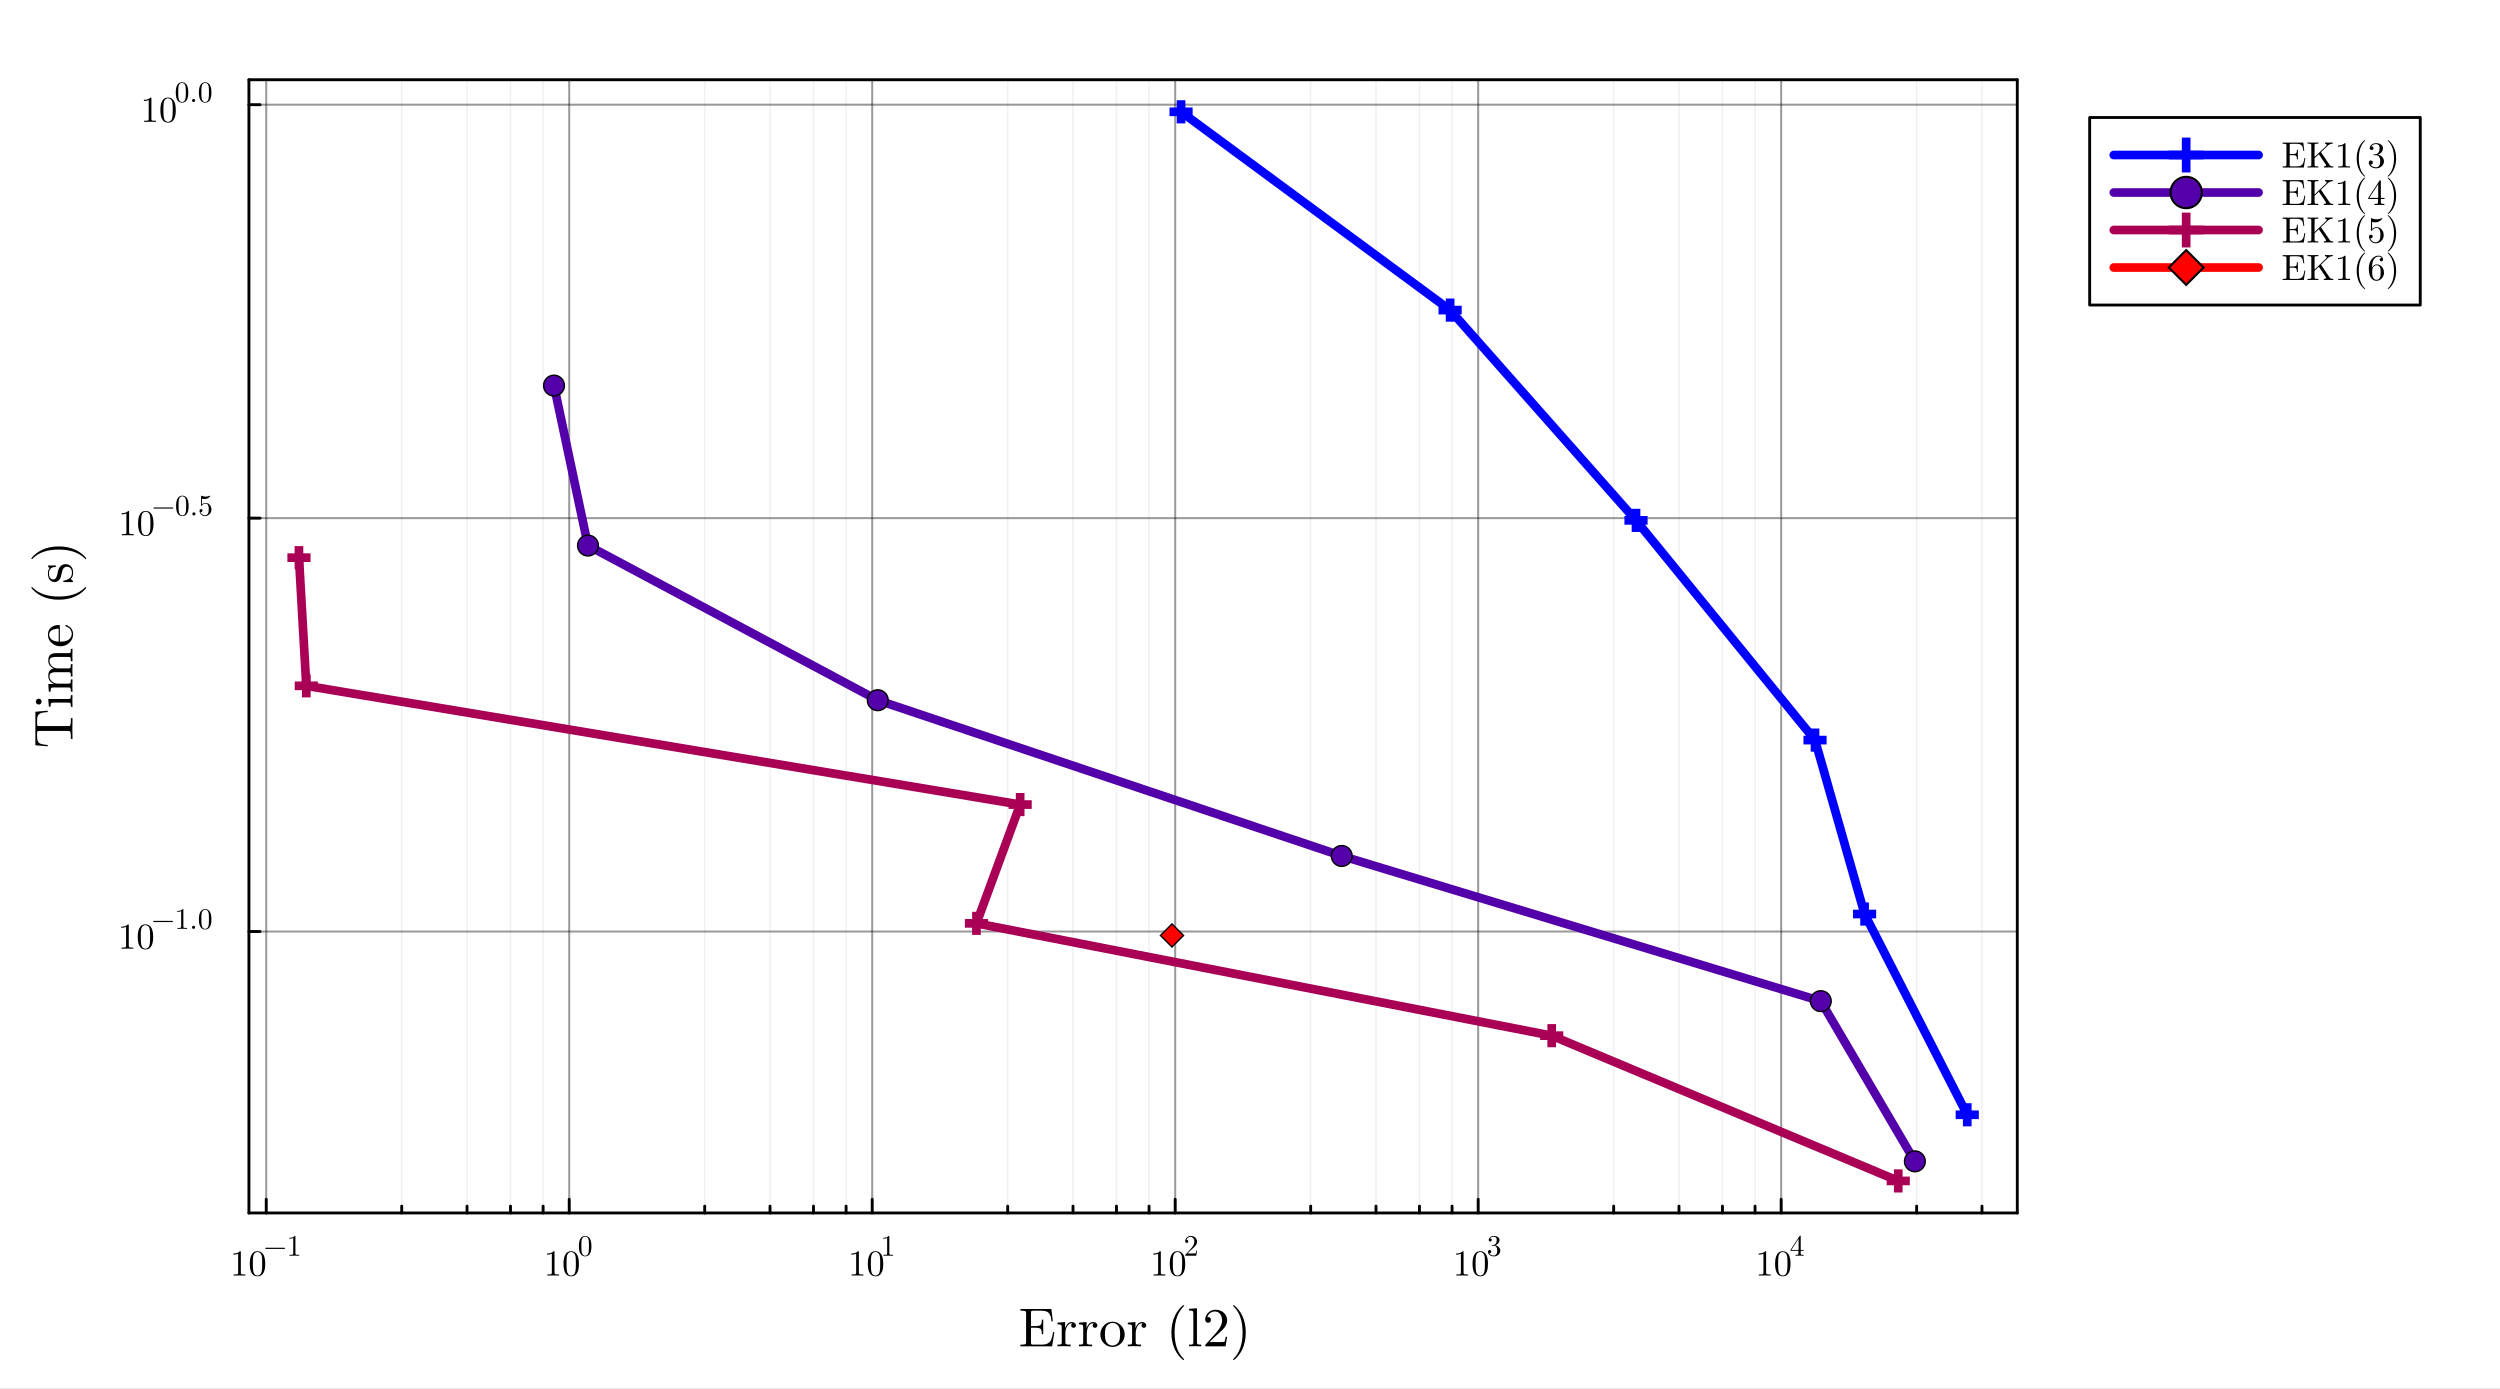<?xml version="1.0" encoding="utf-8"?>
<svg xmlns="http://www.w3.org/2000/svg" xmlns:xlink="http://www.w3.org/1999/xlink" width="864" height="480" viewBox="0 0 3456 1920">
<rect x="0" y="0" width="3456" height="1920" fill="#333333" stroke="none"/>
<defs>
  <clipPath id="clip450">
    <rect x="0" y="0" width="3456" height="1920"/>
  </clipPath>
</defs>
<path clip-path="url(#clip450)" d="M0 1920 L3456 1920 L3456 0 L0 0  Z" fill="#ffffff" fill-rule="evenodd" fill-opacity="1"/>
<defs>
  <clipPath id="clip451">
    <rect x="691" y="0" width="2420" height="1920"/>
  </clipPath>
</defs>
<path clip-path="url(#clip450)" d="M344.11 1676.83 L2788.7 1676.83 L2788.7 110.236 L344.11 110.236  Z" fill="#ffffff" fill-rule="evenodd" fill-opacity="1"/>
<defs>
  <clipPath id="clip452">
    <rect x="344" y="110" width="2446" height="1568"/>
  </clipPath>
</defs>
<polyline clip-path="url(#clip452)" style="stroke:#000000; stroke-linecap:round; stroke-linejoin:round; stroke-width:2.8; stroke-opacity:0.4; fill:none" points="368.044,1676.83 368.044,110.236 "/>
<polyline clip-path="url(#clip452)" style="stroke:#000000; stroke-linecap:round; stroke-linejoin:round; stroke-width:2.8; stroke-opacity:0.4; fill:none" points="786.892,1676.83 786.892,110.236 "/>
<polyline clip-path="url(#clip452)" style="stroke:#000000; stroke-linecap:round; stroke-linejoin:round; stroke-width:2.8; stroke-opacity:0.4; fill:none" points="1205.74,1676.83 1205.74,110.236 "/>
<polyline clip-path="url(#clip452)" style="stroke:#000000; stroke-linecap:round; stroke-linejoin:round; stroke-width:2.8; stroke-opacity:0.4; fill:none" points="1624.59,1676.83 1624.59,110.236 "/>
<polyline clip-path="url(#clip452)" style="stroke:#000000; stroke-linecap:round; stroke-linejoin:round; stroke-width:2.8; stroke-opacity:0.4; fill:none" points="2043.43,1676.83 2043.43,110.236 "/>
<polyline clip-path="url(#clip452)" style="stroke:#000000; stroke-linecap:round; stroke-linejoin:round; stroke-width:2.8; stroke-opacity:0.4; fill:none" points="2462.28,1676.83 2462.28,110.236 "/>
<polyline clip-path="url(#clip452)" style="stroke:#000000; stroke-linecap:round; stroke-linejoin:round; stroke-width:2; stroke-opacity:0.06; fill:none" points="555.335,1676.83 555.335,110.236 "/>
<polyline clip-path="url(#clip452)" style="stroke:#000000; stroke-linecap:round; stroke-linejoin:round; stroke-width:2; stroke-opacity:0.06; fill:none" points="645.638,1676.83 645.638,110.236 "/>
<polyline clip-path="url(#clip452)" style="stroke:#000000; stroke-linecap:round; stroke-linejoin:round; stroke-width:2; stroke-opacity:0.06; fill:none" points="705.711,1676.83 705.711,110.236 "/>
<polyline clip-path="url(#clip452)" style="stroke:#000000; stroke-linecap:round; stroke-linejoin:round; stroke-width:2; stroke-opacity:0.06; fill:none" points="750.793,1676.83 750.793,110.236 "/>
<polyline clip-path="url(#clip452)" style="stroke:#000000; stroke-linecap:round; stroke-linejoin:round; stroke-width:2; stroke-opacity:0.06; fill:none" points="974.183,1676.83 974.183,110.236 "/>
<polyline clip-path="url(#clip452)" style="stroke:#000000; stroke-linecap:round; stroke-linejoin:round; stroke-width:2; stroke-opacity:0.06; fill:none" points="1064.49,1676.83 1064.49,110.236 "/>
<polyline clip-path="url(#clip452)" style="stroke:#000000; stroke-linecap:round; stroke-linejoin:round; stroke-width:2; stroke-opacity:0.06; fill:none" points="1124.56,1676.83 1124.56,110.236 "/>
<polyline clip-path="url(#clip452)" style="stroke:#000000; stroke-linecap:round; stroke-linejoin:round; stroke-width:2; stroke-opacity:0.06; fill:none" points="1169.64,1676.83 1169.64,110.236 "/>
<polyline clip-path="url(#clip452)" style="stroke:#000000; stroke-linecap:round; stroke-linejoin:round; stroke-width:2; stroke-opacity:0.06; fill:none" points="1393.03,1676.83 1393.03,110.236 "/>
<polyline clip-path="url(#clip452)" style="stroke:#000000; stroke-linecap:round; stroke-linejoin:round; stroke-width:2; stroke-opacity:0.06; fill:none" points="1483.33,1676.83 1483.33,110.236 "/>
<polyline clip-path="url(#clip452)" style="stroke:#000000; stroke-linecap:round; stroke-linejoin:round; stroke-width:2; stroke-opacity:0.06; fill:none" points="1543.41,1676.83 1543.41,110.236 "/>
<polyline clip-path="url(#clip452)" style="stroke:#000000; stroke-linecap:round; stroke-linejoin:round; stroke-width:2; stroke-opacity:0.06; fill:none" points="1588.49,1676.83 1588.49,110.236 "/>
<polyline clip-path="url(#clip452)" style="stroke:#000000; stroke-linecap:round; stroke-linejoin:round; stroke-width:2; stroke-opacity:0.06; fill:none" points="1811.88,1676.83 1811.88,110.236 "/>
<polyline clip-path="url(#clip452)" style="stroke:#000000; stroke-linecap:round; stroke-linejoin:round; stroke-width:2; stroke-opacity:0.06; fill:none" points="1902.18,1676.83 1902.18,110.236 "/>
<polyline clip-path="url(#clip452)" style="stroke:#000000; stroke-linecap:round; stroke-linejoin:round; stroke-width:2; stroke-opacity:0.06; fill:none" points="1962.25,1676.83 1962.25,110.236 "/>
<polyline clip-path="url(#clip452)" style="stroke:#000000; stroke-linecap:round; stroke-linejoin:round; stroke-width:2; stroke-opacity:0.06; fill:none" points="2007.34,1676.83 2007.34,110.236 "/>
<polyline clip-path="url(#clip452)" style="stroke:#000000; stroke-linecap:round; stroke-linejoin:round; stroke-width:2; stroke-opacity:0.06; fill:none" points="2230.73,1676.83 2230.73,110.236 "/>
<polyline clip-path="url(#clip452)" style="stroke:#000000; stroke-linecap:round; stroke-linejoin:round; stroke-width:2; stroke-opacity:0.06; fill:none" points="2321.03,1676.83 2321.03,110.236 "/>
<polyline clip-path="url(#clip452)" style="stroke:#000000; stroke-linecap:round; stroke-linejoin:round; stroke-width:2; stroke-opacity:0.06; fill:none" points="2381.1,1676.83 2381.1,110.236 "/>
<polyline clip-path="url(#clip452)" style="stroke:#000000; stroke-linecap:round; stroke-linejoin:round; stroke-width:2; stroke-opacity:0.06; fill:none" points="2426.18,1676.83 2426.18,110.236 "/>
<polyline clip-path="url(#clip452)" style="stroke:#000000; stroke-linecap:round; stroke-linejoin:round; stroke-width:2; stroke-opacity:0.06; fill:none" points="2649.57,1676.83 2649.57,110.236 "/>
<polyline clip-path="url(#clip452)" style="stroke:#000000; stroke-linecap:round; stroke-linejoin:round; stroke-width:2; stroke-opacity:0.06; fill:none" points="2739.88,1676.83 2739.88,110.236 "/>
<polyline clip-path="url(#clip450)" style="stroke:#000000; stroke-linecap:round; stroke-linejoin:round; stroke-width:4; stroke-opacity:1; fill:none" points="344.11,1676.83 2788.7,1676.83 "/>
<polyline clip-path="url(#clip450)" style="stroke:#000000; stroke-linecap:round; stroke-linejoin:round; stroke-width:4; stroke-opacity:1; fill:none" points="344.11,110.236 2788.7,110.236 "/>
<polyline clip-path="url(#clip450)" style="stroke:#000000; stroke-linecap:round; stroke-linejoin:round; stroke-width:4; stroke-opacity:1; fill:none" points="368.044,1676.83 368.044,1657.93 "/>
<polyline clip-path="url(#clip450)" style="stroke:#000000; stroke-linecap:round; stroke-linejoin:round; stroke-width:4; stroke-opacity:1; fill:none" points="786.892,1676.83 786.892,1657.93 "/>
<polyline clip-path="url(#clip450)" style="stroke:#000000; stroke-linecap:round; stroke-linejoin:round; stroke-width:4; stroke-opacity:1; fill:none" points="1205.74,1676.83 1205.74,1657.93 "/>
<polyline clip-path="url(#clip450)" style="stroke:#000000; stroke-linecap:round; stroke-linejoin:round; stroke-width:4; stroke-opacity:1; fill:none" points="1624.59,1676.83 1624.59,1657.93 "/>
<polyline clip-path="url(#clip450)" style="stroke:#000000; stroke-linecap:round; stroke-linejoin:round; stroke-width:4; stroke-opacity:1; fill:none" points="2043.43,1676.83 2043.43,1657.93 "/>
<polyline clip-path="url(#clip450)" style="stroke:#000000; stroke-linecap:round; stroke-linejoin:round; stroke-width:4; stroke-opacity:1; fill:none" points="2462.28,1676.83 2462.28,1657.93 "/>
<polyline clip-path="url(#clip450)" style="stroke:#000000; stroke-linecap:round; stroke-linejoin:round; stroke-width:4; stroke-opacity:1; fill:none" points="555.335,1676.83 555.335,1667.38 "/>
<polyline clip-path="url(#clip450)" style="stroke:#000000; stroke-linecap:round; stroke-linejoin:round; stroke-width:4; stroke-opacity:1; fill:none" points="645.638,1676.83 645.638,1667.38 "/>
<polyline clip-path="url(#clip450)" style="stroke:#000000; stroke-linecap:round; stroke-linejoin:round; stroke-width:4; stroke-opacity:1; fill:none" points="705.711,1676.83 705.711,1667.38 "/>
<polyline clip-path="url(#clip450)" style="stroke:#000000; stroke-linecap:round; stroke-linejoin:round; stroke-width:4; stroke-opacity:1; fill:none" points="750.793,1676.83 750.793,1667.38 "/>
<polyline clip-path="url(#clip450)" style="stroke:#000000; stroke-linecap:round; stroke-linejoin:round; stroke-width:4; stroke-opacity:1; fill:none" points="974.183,1676.83 974.183,1667.38 "/>
<polyline clip-path="url(#clip450)" style="stroke:#000000; stroke-linecap:round; stroke-linejoin:round; stroke-width:4; stroke-opacity:1; fill:none" points="1064.49,1676.83 1064.49,1667.38 "/>
<polyline clip-path="url(#clip450)" style="stroke:#000000; stroke-linecap:round; stroke-linejoin:round; stroke-width:4; stroke-opacity:1; fill:none" points="1124.56,1676.83 1124.56,1667.38 "/>
<polyline clip-path="url(#clip450)" style="stroke:#000000; stroke-linecap:round; stroke-linejoin:round; stroke-width:4; stroke-opacity:1; fill:none" points="1169.64,1676.83 1169.64,1667.38 "/>
<polyline clip-path="url(#clip450)" style="stroke:#000000; stroke-linecap:round; stroke-linejoin:round; stroke-width:4; stroke-opacity:1; fill:none" points="1393.03,1676.83 1393.03,1667.38 "/>
<polyline clip-path="url(#clip450)" style="stroke:#000000; stroke-linecap:round; stroke-linejoin:round; stroke-width:4; stroke-opacity:1; fill:none" points="1483.33,1676.83 1483.33,1667.38 "/>
<polyline clip-path="url(#clip450)" style="stroke:#000000; stroke-linecap:round; stroke-linejoin:round; stroke-width:4; stroke-opacity:1; fill:none" points="1543.41,1676.83 1543.41,1667.38 "/>
<polyline clip-path="url(#clip450)" style="stroke:#000000; stroke-linecap:round; stroke-linejoin:round; stroke-width:4; stroke-opacity:1; fill:none" points="1588.49,1676.83 1588.49,1667.38 "/>
<polyline clip-path="url(#clip450)" style="stroke:#000000; stroke-linecap:round; stroke-linejoin:round; stroke-width:4; stroke-opacity:1; fill:none" points="1811.88,1676.83 1811.88,1667.38 "/>
<polyline clip-path="url(#clip450)" style="stroke:#000000; stroke-linecap:round; stroke-linejoin:round; stroke-width:4; stroke-opacity:1; fill:none" points="1902.18,1676.83 1902.18,1667.38 "/>
<polyline clip-path="url(#clip450)" style="stroke:#000000; stroke-linecap:round; stroke-linejoin:round; stroke-width:4; stroke-opacity:1; fill:none" points="1962.25,1676.83 1962.25,1667.38 "/>
<polyline clip-path="url(#clip450)" style="stroke:#000000; stroke-linecap:round; stroke-linejoin:round; stroke-width:4; stroke-opacity:1; fill:none" points="2007.34,1676.83 2007.34,1667.38 "/>
<polyline clip-path="url(#clip450)" style="stroke:#000000; stroke-linecap:round; stroke-linejoin:round; stroke-width:4; stroke-opacity:1; fill:none" points="2230.73,1676.83 2230.73,1667.38 "/>
<polyline clip-path="url(#clip450)" style="stroke:#000000; stroke-linecap:round; stroke-linejoin:round; stroke-width:4; stroke-opacity:1; fill:none" points="2321.03,1676.83 2321.03,1667.38 "/>
<polyline clip-path="url(#clip450)" style="stroke:#000000; stroke-linecap:round; stroke-linejoin:round; stroke-width:4; stroke-opacity:1; fill:none" points="2381.1,1676.83 2381.1,1667.38 "/>
<polyline clip-path="url(#clip450)" style="stroke:#000000; stroke-linecap:round; stroke-linejoin:round; stroke-width:4; stroke-opacity:1; fill:none" points="2426.18,1676.83 2426.18,1667.38 "/>
<polyline clip-path="url(#clip450)" style="stroke:#000000; stroke-linecap:round; stroke-linejoin:round; stroke-width:4; stroke-opacity:1; fill:none" points="2649.57,1676.83 2649.57,1667.38 "/>
<polyline clip-path="url(#clip450)" style="stroke:#000000; stroke-linecap:round; stroke-linejoin:round; stroke-width:4; stroke-opacity:1; fill:none" points="2739.88,1676.83 2739.88,1667.38 "/>
<path clip-path="url(#clip450)" d="M322.565 1734.46 L322.565 1732.88 Q328.642 1732.88 331.779 1729.64 Q332.644 1729.64 332.792 1729.84 Q332.941 1730.04 332.941 1730.95 L332.941 1759.34 Q332.941 1760.84 333.682 1761.31 Q334.423 1761.78 337.659 1761.78 L339.265 1761.78 L339.265 1763.34 Q337.486 1763.19 331.063 1763.19 Q324.64 1763.19 322.886 1763.34 L322.886 1761.78 L324.492 1761.78 Q327.679 1761.78 328.445 1761.34 Q329.21 1760.87 329.21 1759.34 L329.21 1733.13 Q326.567 1734.46 322.565 1734.46 Z" fill="#000000" fill-rule="nonzero" fill-opacity="1" /><path clip-path="url(#clip450)" d="M345.342 1747.16 Q345.342 1739.72 347.219 1735.67 Q349.838 1729.64 356.013 1729.64 Q357.323 1729.64 358.681 1730.01 Q360.065 1730.36 361.794 1731.72 Q363.548 1733.08 364.61 1735.3 Q366.636 1739.6 366.636 1747.16 Q366.636 1754.55 364.758 1758.57 Q362.016 1764.45 355.964 1764.45 Q353.691 1764.45 351.369 1763.29 Q349.072 1762.13 347.614 1759.34 Q345.342 1755.16 345.342 1747.16 M349.541 1746.54 Q349.541 1754.17 350.085 1757.21 Q350.702 1760.5 352.382 1761.93 Q354.087 1763.34 355.964 1763.34 Q357.99 1763.34 359.67 1761.83 Q361.374 1760.3 361.893 1757.02 Q362.461 1753.78 362.436 1746.54 Q362.436 1739.5 361.942 1736.68 Q361.275 1733.4 359.497 1732.09 Q357.743 1730.76 355.964 1730.76 Q355.297 1730.76 354.581 1730.95 Q353.889 1731.15 352.876 1731.72 Q351.863 1732.29 351.073 1733.7 Q350.307 1735.1 349.936 1737.23 Q349.541 1739.97 349.541 1746.54 Z" fill="#000000" fill-rule="nonzero" fill-opacity="1" /><path clip-path="url(#clip450)" d="M393.773 1725.07 Q394.013 1725.31 394.013 1725.65 Q394.013 1725.99 393.773 1726.23 Q393.532 1726.48 393.19 1726.48 L367.459 1726.48 Q367.118 1726.48 366.877 1726.23 Q366.636 1725.99 366.636 1725.65 Q366.636 1725.31 366.877 1725.07 Q367.118 1724.83 367.459 1724.83 L393.19 1724.83 Q393.532 1724.83 393.773 1725.07 Z" fill="#000000" fill-rule="nonzero" fill-opacity="1" /><path clip-path="url(#clip450)" d="M399.955 1712.47 L399.955 1711.18 Q404.892 1711.18 407.441 1708.55 Q408.144 1708.55 408.264 1708.71 Q408.385 1708.87 408.385 1709.62 L408.385 1732.68 Q408.385 1733.9 408.987 1734.28 Q409.589 1734.66 412.218 1734.66 L413.523 1734.66 L413.523 1735.93 Q412.078 1735.81 406.859 1735.81 Q401.641 1735.81 400.216 1735.93 L400.216 1734.66 L401.52 1734.66 Q404.109 1734.66 404.732 1734.3 Q405.354 1733.92 405.354 1732.68 L405.354 1711.38 Q403.206 1712.47 399.955 1712.47 Z" fill="#000000" fill-rule="nonzero" fill-opacity="1" /><path clip-path="url(#clip450)" d="M756.205 1734.46 L756.205 1732.88 Q762.282 1732.88 765.42 1729.64 Q766.284 1729.64 766.433 1729.84 Q766.581 1730.04 766.581 1730.95 L766.581 1759.34 Q766.581 1760.84 767.322 1761.31 Q768.063 1761.78 771.299 1761.78 L772.905 1761.78 L772.905 1763.34 Q771.126 1763.19 764.703 1763.19 Q758.28 1763.19 756.526 1763.34 L756.526 1761.78 L758.132 1761.78 Q761.319 1761.78 762.085 1761.34 Q762.851 1760.87 762.851 1759.34 L762.851 1733.13 Q760.207 1734.46 756.205 1734.46 Z" fill="#000000" fill-rule="nonzero" fill-opacity="1" /><path clip-path="url(#clip450)" d="M778.982 1747.16 Q778.982 1739.72 780.859 1735.67 Q783.478 1729.64 789.654 1729.64 Q790.963 1729.64 792.322 1730.01 Q793.705 1730.36 795.434 1731.72 Q797.188 1733.08 798.25 1735.3 Q800.276 1739.6 800.276 1747.16 Q800.276 1754.55 798.399 1758.57 Q795.657 1764.45 789.604 1764.45 Q787.332 1764.45 785.009 1763.29 Q782.712 1762.13 781.255 1759.34 Q778.982 1755.16 778.982 1747.16 M783.181 1746.54 Q783.181 1754.17 783.725 1757.21 Q784.342 1760.5 786.022 1761.93 Q787.727 1763.34 789.604 1763.34 Q791.63 1763.34 793.31 1761.83 Q795.014 1760.3 795.533 1757.02 Q796.101 1753.78 796.077 1746.54 Q796.077 1739.5 795.582 1736.68 Q794.916 1733.4 793.137 1732.09 Q791.383 1730.76 789.604 1730.76 Q788.937 1730.76 788.221 1730.95 Q787.529 1731.15 786.516 1731.72 Q785.504 1732.29 784.713 1733.7 Q783.947 1735.1 783.577 1737.23 Q783.181 1739.97 783.181 1746.54 Z" fill="#000000" fill-rule="nonzero" fill-opacity="1" /><path clip-path="url(#clip450)" d="M800.276 1722.78 Q800.276 1716.74 801.802 1713.45 Q803.929 1708.55 808.947 1708.55 Q810.011 1708.55 811.115 1708.85 Q812.239 1709.13 813.644 1710.24 Q815.069 1711.34 815.932 1713.15 Q817.578 1716.64 817.578 1722.78 Q817.578 1728.78 816.052 1732.06 Q813.824 1736.83 808.907 1736.83 Q807.06 1736.83 805.174 1735.89 Q803.307 1734.95 802.123 1732.68 Q800.276 1729.29 800.276 1722.78 M803.688 1722.28 Q803.688 1728.48 804.13 1730.95 Q804.632 1733.62 805.997 1734.79 Q807.381 1735.93 808.907 1735.93 Q810.553 1735.93 811.918 1734.7 Q813.303 1733.46 813.724 1730.79 Q814.186 1728.16 814.166 1722.28 Q814.166 1716.56 813.764 1714.27 Q813.222 1711.6 811.777 1710.54 Q810.352 1709.46 808.907 1709.46 Q808.365 1709.46 807.783 1709.62 Q807.221 1709.78 806.398 1710.24 Q805.575 1710.7 804.933 1711.84 Q804.311 1712.99 804.009 1714.71 Q803.688 1716.94 803.688 1722.28 Z" fill="#000000" fill-rule="nonzero" fill-opacity="1" /><path clip-path="url(#clip450)" d="M1176.92 1734.46 L1176.92 1732.88 Q1183 1732.88 1186.13 1729.64 Q1187 1729.64 1187.15 1729.84 Q1187.29 1730.04 1187.29 1730.95 L1187.29 1759.34 Q1187.29 1760.84 1188.04 1761.31 Q1188.78 1761.78 1192.01 1761.78 L1193.62 1761.78 L1193.62 1763.34 Q1191.84 1763.19 1185.42 1763.19 Q1178.99 1763.19 1177.24 1763.34 L1177.24 1761.78 L1178.85 1761.78 Q1182.03 1761.78 1182.8 1761.34 Q1183.56 1760.87 1183.56 1759.34 L1183.56 1733.13 Q1180.92 1734.46 1176.92 1734.46 Z" fill="#000000" fill-rule="nonzero" fill-opacity="1" /><path clip-path="url(#clip450)" d="M1199.7 1747.16 Q1199.7 1739.72 1201.57 1735.67 Q1204.19 1729.64 1210.37 1729.64 Q1211.68 1729.64 1213.04 1730.01 Q1214.42 1730.36 1216.15 1731.72 Q1217.9 1733.08 1218.96 1735.3 Q1220.99 1739.6 1220.99 1747.16 Q1220.99 1754.55 1219.11 1758.57 Q1216.37 1764.45 1210.32 1764.45 Q1208.05 1764.45 1205.72 1763.29 Q1203.43 1762.13 1201.97 1759.34 Q1199.7 1755.16 1199.7 1747.16 M1203.9 1746.54 Q1203.9 1754.17 1204.44 1757.21 Q1205.06 1760.5 1206.74 1761.93 Q1208.44 1763.34 1210.32 1763.34 Q1212.34 1763.34 1214.02 1761.83 Q1215.73 1760.3 1216.25 1757.02 Q1216.82 1753.78 1216.79 1746.54 Q1216.79 1739.5 1216.3 1736.68 Q1215.63 1733.4 1213.85 1732.09 Q1212.1 1730.76 1210.32 1730.76 Q1209.65 1730.76 1208.94 1730.95 Q1208.24 1731.15 1207.23 1731.72 Q1206.22 1732.29 1205.43 1733.7 Q1204.66 1735.1 1204.29 1737.23 Q1203.9 1739.97 1203.9 1746.54 Z" fill="#000000" fill-rule="nonzero" fill-opacity="1" /><path clip-path="url(#clip450)" d="M1220.99 1712.47 L1220.99 1711.18 Q1225.93 1711.18 1228.48 1708.55 Q1229.18 1708.55 1229.3 1708.71 Q1229.42 1708.87 1229.42 1709.62 L1229.42 1732.68 Q1229.42 1733.9 1230.02 1734.28 Q1230.62 1734.66 1233.25 1734.66 L1234.56 1734.66 L1234.56 1735.93 Q1233.11 1735.81 1227.89 1735.81 Q1222.68 1735.81 1221.25 1735.93 L1221.25 1734.66 L1222.56 1734.66 Q1225.15 1734.66 1225.77 1734.3 Q1226.39 1733.92 1226.39 1732.68 L1226.39 1711.38 Q1224.24 1712.47 1220.99 1712.47 Z" fill="#000000" fill-rule="nonzero" fill-opacity="1" /><path clip-path="url(#clip450)" d="M1594.34 1734.46 L1594.34 1732.88 Q1600.42 1732.88 1603.56 1729.64 Q1604.42 1729.64 1604.57 1729.84 Q1604.72 1730.04 1604.72 1730.95 L1604.72 1759.34 Q1604.72 1760.84 1605.46 1761.31 Q1606.2 1761.78 1609.44 1761.78 L1611.04 1761.78 L1611.04 1763.34 Q1609.26 1763.19 1602.84 1763.19 Q1596.42 1763.19 1594.66 1763.34 L1594.66 1761.78 L1596.27 1761.78 Q1599.46 1761.78 1600.22 1761.34 Q1600.99 1760.87 1600.99 1759.34 L1600.99 1733.13 Q1598.34 1734.46 1594.34 1734.46 Z" fill="#000000" fill-rule="nonzero" fill-opacity="1" /><path clip-path="url(#clip450)" d="M1617.12 1747.16 Q1617.12 1739.72 1619 1735.67 Q1621.61 1729.64 1627.79 1729.64 Q1629.1 1729.64 1630.46 1730.01 Q1631.84 1730.36 1633.57 1731.72 Q1635.32 1733.08 1636.39 1735.3 Q1638.41 1739.6 1638.41 1747.16 Q1638.41 1754.55 1636.54 1758.57 Q1633.79 1764.45 1627.74 1764.45 Q1625.47 1764.45 1623.15 1763.29 Q1620.85 1762.13 1619.39 1759.34 Q1617.12 1755.16 1617.12 1747.16 M1621.32 1746.54 Q1621.32 1754.17 1621.86 1757.21 Q1622.48 1760.5 1624.16 1761.93 Q1625.86 1763.34 1627.74 1763.34 Q1629.77 1763.34 1631.45 1761.83 Q1633.15 1760.3 1633.67 1757.02 Q1634.24 1753.78 1634.21 1746.54 Q1634.21 1739.5 1633.72 1736.68 Q1633.05 1733.4 1631.27 1732.09 Q1629.52 1730.76 1627.74 1730.76 Q1627.07 1730.76 1626.36 1730.95 Q1625.67 1731.15 1624.65 1731.72 Q1623.64 1732.29 1622.85 1733.7 Q1622.08 1735.1 1621.71 1737.23 Q1621.32 1739.97 1621.32 1746.54 Z" fill="#000000" fill-rule="nonzero" fill-opacity="1" /><path clip-path="url(#clip450)" d="M1638.41 1735.93 Q1638.41 1735.19 1638.47 1734.97 Q1638.55 1734.75 1638.87 1734.4 L1646.76 1725.61 Q1651.08 1720.76 1651.08 1716.52 Q1651.08 1713.77 1649.63 1711.8 Q1648.21 1709.84 1645.58 1709.84 Q1643.77 1709.84 1642.25 1710.94 Q1640.72 1712.04 1640.02 1714.01 Q1640.14 1713.97 1640.56 1713.97 Q1641.58 1713.97 1642.15 1714.61 Q1642.73 1715.26 1642.73 1716.12 Q1642.73 1717.22 1642.01 1717.76 Q1641.3 1718.29 1640.6 1718.29 Q1640.32 1718.29 1639.94 1718.23 Q1639.58 1718.17 1638.99 1717.6 Q1638.41 1717.02 1638.41 1716 Q1638.41 1713.13 1640.58 1710.84 Q1642.77 1708.55 1646.1 1708.55 Q1649.87 1708.55 1652.34 1710.8 Q1654.83 1713.03 1654.83 1716.52 Q1654.83 1717.74 1654.45 1718.87 Q1654.09 1719.97 1653.59 1720.84 Q1653.11 1721.7 1651.78 1723.08 Q1650.46 1724.47 1649.39 1725.45 Q1648.33 1726.44 1645.94 1728.52 L1641.58 1732.76 L1648.99 1732.76 Q1652.6 1732.76 1652.88 1732.44 Q1653.29 1731.85 1653.79 1728.78 L1654.83 1728.78 L1653.67 1735.93 L1638.41 1735.93 Z" fill="#000000" fill-rule="nonzero" fill-opacity="1" /><path clip-path="url(#clip450)" d="M2012.87 1734.46 L2012.87 1732.88 Q2018.95 1732.88 2022.08 1729.64 Q2022.95 1729.64 2023.1 1729.84 Q2023.24 1730.04 2023.24 1730.95 L2023.24 1759.34 Q2023.24 1760.84 2023.98 1761.31 Q2024.73 1761.78 2027.96 1761.78 L2029.57 1761.78 L2029.57 1763.34 Q2027.79 1763.19 2021.37 1763.19 Q2014.94 1763.19 2013.19 1763.34 L2013.19 1761.78 L2014.8 1761.78 Q2017.98 1761.78 2018.75 1761.34 Q2019.51 1760.87 2019.51 1759.34 L2019.51 1733.13 Q2016.87 1734.46 2012.87 1734.46 Z" fill="#000000" fill-rule="nonzero" fill-opacity="1" /><path clip-path="url(#clip450)" d="M2035.64 1747.16 Q2035.64 1739.72 2037.52 1735.67 Q2040.14 1729.64 2046.32 1729.64 Q2047.63 1729.64 2048.98 1730.01 Q2050.37 1730.36 2052.1 1731.72 Q2053.85 1733.08 2054.91 1735.3 Q2056.94 1739.6 2056.94 1747.16 Q2056.94 1754.55 2055.06 1758.57 Q2052.32 1764.45 2046.27 1764.45 Q2043.99 1764.45 2041.67 1763.29 Q2039.38 1762.13 2037.92 1759.34 Q2035.64 1755.16 2035.64 1747.16 M2039.84 1746.54 Q2039.84 1754.17 2040.39 1757.21 Q2041.01 1760.5 2042.69 1761.93 Q2044.39 1763.34 2046.27 1763.34 Q2048.29 1763.34 2049.97 1761.83 Q2051.68 1760.3 2052.2 1757.02 Q2052.76 1753.78 2052.74 1746.54 Q2052.74 1739.5 2052.25 1736.68 Q2051.58 1733.4 2049.8 1732.09 Q2048.05 1730.76 2046.27 1730.76 Q2045.6 1730.76 2044.88 1730.95 Q2044.19 1731.15 2043.18 1731.72 Q2042.17 1732.29 2041.38 1733.7 Q2040.61 1735.1 2040.24 1737.23 Q2039.84 1739.97 2039.84 1746.54 Z" fill="#000000" fill-rule="nonzero" fill-opacity="1" /><path clip-path="url(#clip450)" d="M2056.94 1730.39 Q2056.94 1729.17 2057.64 1728.58 Q2058.34 1728 2059.25 1728 Q2060.19 1728 2060.85 1728.62 Q2061.54 1729.23 2061.54 1730.29 Q2061.54 1731.43 2060.73 1732.08 Q2059.95 1732.72 2058.83 1732.56 Q2059.81 1734.2 2061.62 1734.95 Q2063.44 1735.69 2065.13 1735.69 Q2066.89 1735.69 2068.32 1734.16 Q2069.76 1732.64 2069.76 1728.9 Q2069.76 1725.73 2068.52 1723.91 Q2067.3 1722.08 2064.87 1722.08 L2063.06 1722.08 Q2062.44 1722.08 2062.26 1722.02 Q2062.08 1721.96 2062.08 1721.62 Q2062.08 1721.22 2062.7 1721.14 Q2063.32 1721.14 2064.31 1721.02 Q2066.69 1720.94 2067.96 1718.87 Q2069.1 1716.94 2069.1 1714.19 Q2069.1 1711.68 2067.9 1710.64 Q2066.71 1709.58 2065.17 1709.58 Q2063.72 1709.58 2062.14 1710.18 Q2060.55 1710.78 2059.69 1712.12 Q2062.24 1712.12 2062.24 1714.19 Q2062.24 1715.1 2061.66 1715.7 Q2061.09 1716.28 2060.15 1716.28 Q2059.25 1716.28 2058.65 1715.72 Q2058.04 1715.14 2058.04 1714.15 Q2058.04 1711.8 2060.13 1710.18 Q2062.24 1708.55 2065.33 1708.55 Q2068.38 1708.55 2070.63 1710.16 Q2072.9 1711.76 2072.9 1714.23 Q2072.9 1716.66 2071.29 1718.65 Q2069.68 1720.63 2067.14 1721.46 Q2070.27 1722.08 2072.13 1724.21 Q2074 1726.32 2074 1728.9 Q2074 1732.12 2071.47 1734.48 Q2068.94 1736.83 2065.25 1736.83 Q2061.84 1736.83 2059.39 1734.99 Q2056.94 1733.14 2056.94 1730.39 Z" fill="#000000" fill-rule="nonzero" fill-opacity="1" /><path clip-path="url(#clip450)" d="M2431.13 1734.46 L2431.13 1732.88 Q2437.21 1732.88 2440.35 1729.64 Q2441.21 1729.64 2441.36 1729.84 Q2441.51 1730.04 2441.51 1730.95 L2441.51 1759.34 Q2441.51 1760.84 2442.25 1761.31 Q2442.99 1761.78 2446.23 1761.78 L2447.83 1761.78 L2447.83 1763.34 Q2446.05 1763.19 2439.63 1763.19 Q2433.21 1763.19 2431.45 1763.34 L2431.45 1761.78 L2433.06 1761.78 Q2436.25 1761.78 2437.01 1761.34 Q2437.78 1760.87 2437.78 1759.34 L2437.78 1733.13 Q2435.14 1734.46 2431.13 1734.46 Z" fill="#000000" fill-rule="nonzero" fill-opacity="1" /><path clip-path="url(#clip450)" d="M2453.91 1747.16 Q2453.91 1739.72 2455.79 1735.67 Q2458.41 1729.64 2464.58 1729.64 Q2465.89 1729.64 2467.25 1730.01 Q2468.63 1730.36 2470.36 1731.72 Q2472.12 1733.08 2473.18 1735.3 Q2475.2 1739.6 2475.2 1747.16 Q2475.2 1754.55 2473.33 1758.57 Q2470.59 1764.45 2464.53 1764.45 Q2462.26 1764.45 2459.94 1763.29 Q2457.64 1762.13 2456.18 1759.34 Q2453.91 1755.16 2453.91 1747.16 M2458.11 1746.54 Q2458.11 1754.17 2458.65 1757.21 Q2459.27 1760.5 2460.95 1761.93 Q2462.66 1763.34 2464.53 1763.34 Q2466.56 1763.34 2468.24 1761.83 Q2469.94 1760.3 2470.46 1757.02 Q2471.03 1753.78 2471.01 1746.54 Q2471.01 1739.5 2470.51 1736.68 Q2469.84 1733.4 2468.07 1732.09 Q2466.31 1730.76 2464.53 1730.76 Q2463.87 1730.76 2463.15 1730.95 Q2462.46 1731.15 2461.44 1731.72 Q2460.43 1732.29 2459.64 1733.7 Q2458.88 1735.1 2458.51 1737.23 Q2458.11 1739.97 2458.11 1746.54 Z" fill="#000000" fill-rule="nonzero" fill-opacity="1" /><path clip-path="url(#clip450)" d="M2475.2 1729.15 L2475.2 1727.88 L2487.83 1708.59 Q2488.15 1708.09 2488.65 1708.11 Q2489.11 1708.11 2489.21 1708.29 Q2489.31 1708.47 2489.31 1709.17 L2489.31 1727.88 L2493.43 1727.88 L2493.43 1729.15 L2489.31 1729.15 L2489.31 1732.72 Q2489.31 1733.9 2489.8 1734.28 Q2490.3 1734.66 2492.43 1734.66 L2493.29 1734.66 L2493.29 1735.93 Q2491.6 1735.81 2487.71 1735.81 Q2483.84 1735.81 2482.15 1735.93 L2482.15 1734.66 L2483.01 1734.66 Q2485.14 1734.66 2485.64 1734.3 Q2486.14 1733.92 2486.14 1732.72 L2486.14 1729.15 L2475.2 1729.15 M2476.37 1727.88 L2486.38 1727.88 L2486.38 1712.55 L2476.37 1727.88 Z" fill="#000000" fill-rule="nonzero" fill-opacity="1" /><path clip-path="url(#clip450)" d="M1410.66 1861.14 L1410.66 1858.81 L1412.48 1858.81 Q1416.59 1858.81 1417.52 1858.14 Q1418.48 1857.44 1418.48 1855.22 L1418.48 1815.46 Q1418.48 1813.27 1417.52 1812.6 Q1416.56 1811.9 1412.48 1811.9 L1410.66 1811.9 L1410.66 1809.53 L1453.39 1809.53 L1455.5 1826.61 L1453.61 1826.61 Q1453.09 1822.27 1452.39 1819.79 Q1451.72 1817.27 1450.05 1815.34 Q1448.42 1813.42 1445.72 1812.68 Q1443.05 1811.9 1438.71 1811.9 L1428.93 1811.9 Q1426.34 1811.9 1425.78 1812.45 Q1425.23 1812.97 1425.23 1814.94 L1425.23 1833.13 L1432.04 1833.13 Q1437.27 1833.13 1438.75 1831.32 Q1440.23 1829.5 1440.23 1824.27 L1442.16 1824.27 L1442.16 1844.36 L1440.23 1844.36 Q1440.23 1839.21 1438.75 1837.36 Q1437.27 1835.5 1432.04 1835.5 L1425.23 1835.5 L1425.23 1855.77 Q1425.23 1857.74 1425.78 1858.29 Q1426.37 1858.81 1428.93 1858.81 L1439.05 1858.81 Q1442.31 1858.81 1444.68 1858.4 Q1447.09 1857.96 1448.76 1856.92 Q1450.42 1855.85 1451.54 1854.62 Q1452.68 1853.4 1453.46 1851.21 Q1454.28 1848.99 1454.72 1846.95 Q1455.2 1844.91 1455.72 1841.58 L1457.61 1841.58 L1454.43 1861.14 L1410.66 1861.14 Z" fill="#000000" fill-rule="nonzero" fill-opacity="1" /><path clip-path="url(#clip450)" d="M1461.84 1861.14 L1461.84 1858.81 Q1465.88 1858.81 1466.8 1858.33 Q1467.77 1857.81 1467.77 1855.36 L1467.77 1835.02 Q1467.77 1832.2 1466.76 1831.5 Q1465.8 1830.8 1461.84 1830.8 L1461.84 1828.42 L1472.4 1827.61 L1472.4 1835.95 Q1473.47 1832.69 1475.73 1830.17 Q1478.03 1827.61 1481.74 1827.61 Q1484.18 1827.61 1485.74 1828.98 Q1487.33 1830.35 1487.33 1832.24 Q1487.33 1833.91 1486.29 1834.76 Q1485.29 1835.58 1484.07 1835.58 Q1482.7 1835.58 1481.74 1834.72 Q1480.81 1833.83 1480.81 1832.32 Q1480.81 1831.39 1481.22 1830.69 Q1481.66 1829.94 1481.99 1829.68 Q1482.33 1829.43 1482.55 1829.35 Q1482.4 1829.28 1481.74 1829.28 Q1477.55 1829.28 1475.14 1833.46 Q1472.77 1837.61 1472.77 1843.54 L1472.77 1855.22 Q1472.77 1857.4 1473.66 1858.11 Q1474.58 1858.81 1478.55 1858.81 L1480.14 1858.81 L1480.14 1861.14 Q1477.1 1860.92 1470.51 1860.92 Q1469.58 1860.92 1468.14 1860.96 Q1466.69 1861 1464.8 1861.07 Q1462.91 1861.14 1461.84 1861.14 Z" fill="#000000" fill-rule="nonzero" fill-opacity="1" /><path clip-path="url(#clip450)" d="M1491.48 1861.14 L1491.48 1858.81 Q1495.52 1858.81 1496.45 1858.33 Q1497.41 1857.81 1497.41 1855.36 L1497.41 1835.02 Q1497.41 1832.2 1496.41 1831.5 Q1495.45 1830.8 1491.48 1830.8 L1491.48 1828.42 L1502.04 1827.61 L1502.04 1835.95 Q1503.12 1832.69 1505.38 1830.17 Q1507.67 1827.61 1511.38 1827.61 Q1513.82 1827.61 1515.38 1828.98 Q1516.97 1830.35 1516.97 1832.24 Q1516.97 1833.91 1515.94 1834.76 Q1514.94 1835.58 1513.71 1835.58 Q1512.34 1835.58 1511.38 1834.72 Q1510.45 1833.83 1510.45 1832.32 Q1510.45 1831.39 1510.86 1830.69 Q1511.3 1829.94 1511.64 1829.68 Q1511.97 1829.43 1512.19 1829.35 Q1512.05 1829.28 1511.38 1829.28 Q1507.19 1829.28 1504.78 1833.46 Q1502.41 1837.61 1502.41 1843.54 L1502.41 1855.22 Q1502.41 1857.4 1503.3 1858.11 Q1504.23 1858.81 1508.19 1858.81 L1509.79 1858.81 L1509.79 1861.14 Q1506.75 1860.92 1500.15 1860.92 Q1499.22 1860.92 1497.78 1860.96 Q1496.33 1861 1494.44 1861.07 Q1492.56 1861.14 1491.48 1861.14 Z" fill="#000000" fill-rule="nonzero" fill-opacity="1" /><path clip-path="url(#clip450)" d="M1526.13 1857.07 Q1521.12 1852.1 1521.12 1844.91 Q1521.12 1837.69 1526.02 1832.43 Q1530.94 1827.13 1537.98 1827.13 Q1544.88 1827.13 1549.81 1832.39 Q1554.77 1837.61 1554.77 1844.91 Q1554.77 1852.07 1549.77 1857.03 Q1544.8 1862 1537.91 1862 Q1531.17 1862 1526.13 1857.07 M1527.42 1844.28 Q1527.42 1851.66 1529.35 1854.99 Q1532.32 1860.07 1537.98 1860.07 Q1540.8 1860.07 1543.14 1858.55 Q1545.51 1857.03 1546.8 1854.47 Q1548.47 1851.14 1548.47 1844.28 Q1548.47 1836.98 1546.47 1833.76 Q1543.51 1828.83 1537.91 1828.83 Q1535.46 1828.83 1533.06 1830.13 Q1530.68 1831.39 1529.24 1833.91 Q1527.42 1837.24 1527.42 1844.28 Z" fill="#000000" fill-rule="nonzero" fill-opacity="1" /><path clip-path="url(#clip450)" d="M1559.07 1861.14 L1559.07 1858.81 Q1563.11 1858.81 1564.03 1858.33 Q1565 1857.81 1565 1855.36 L1565 1835.02 Q1565 1832.2 1564 1831.5 Q1563.03 1830.8 1559.07 1830.8 L1559.07 1828.42 L1569.63 1827.61 L1569.63 1835.95 Q1570.7 1832.69 1572.96 1830.17 Q1575.26 1827.61 1578.97 1827.61 Q1581.41 1827.61 1582.97 1828.98 Q1584.56 1830.35 1584.56 1832.24 Q1584.56 1833.91 1583.53 1834.76 Q1582.52 1835.58 1581.3 1835.58 Q1579.93 1835.58 1578.97 1834.72 Q1578.04 1833.83 1578.04 1832.32 Q1578.04 1831.39 1578.45 1830.69 Q1578.89 1829.94 1579.23 1829.68 Q1579.56 1829.43 1579.78 1829.35 Q1579.63 1829.28 1578.97 1829.28 Q1574.78 1829.28 1572.37 1833.46 Q1570 1837.61 1570 1843.54 L1570 1855.22 Q1570 1857.4 1570.89 1858.11 Q1571.82 1858.81 1575.78 1858.81 L1577.37 1858.81 L1577.37 1861.14 Q1574.34 1860.92 1567.74 1860.92 Q1566.81 1860.92 1565.37 1860.96 Q1563.92 1861 1562.03 1861.07 Q1560.14 1861.14 1559.07 1861.14 Z" fill="#000000" fill-rule="nonzero" fill-opacity="1" /><path clip-path="url(#clip450)" d="M1619.36 1842.17 Q1619.36 1829.35 1624.14 1819.01 Q1626.18 1814.68 1629.03 1811.05 Q1631.88 1807.41 1633.77 1805.82 Q1635.66 1804.23 1636.18 1804.23 Q1636.92 1804.23 1636.96 1804.97 Q1636.96 1805.34 1635.96 1806.27 Q1623.73 1818.72 1623.77 1842.17 Q1623.77 1865.7 1635.66 1877.67 Q1636.96 1878.97 1636.96 1879.38 Q1636.96 1880.12 1636.18 1880.12 Q1635.66 1880.12 1633.85 1878.6 Q1632.03 1877.08 1629.21 1873.6 Q1626.4 1870.11 1624.36 1865.85 Q1619.36 1855.51 1619.36 1842.17 Z" fill="#000000" fill-rule="nonzero" fill-opacity="1" /><path clip-path="url(#clip450)" d="M1643.78 1861.14 L1643.78 1858.81 Q1647.82 1858.81 1648.74 1858.33 Q1649.67 1857.81 1649.67 1855.36 L1649.67 1815.9 Q1649.67 1813.08 1648.67 1812.38 Q1647.7 1811.68 1643.78 1811.68 L1643.78 1809.3 L1654.67 1808.49 L1654.67 1855.36 Q1654.67 1857.81 1655.63 1858.33 Q1656.6 1858.81 1660.6 1858.81 L1660.6 1861.14 Q1659.67 1861.14 1657.75 1861.07 Q1655.82 1861 1654.41 1860.96 Q1653 1860.92 1652.19 1860.92 Q1651.3 1860.92 1643.78 1861.14 Z" fill="#000000" fill-rule="nonzero" fill-opacity="1" /><path clip-path="url(#clip450)" d="M1666.05 1861.14 Q1666.05 1859.77 1666.16 1859.37 Q1666.31 1858.96 1666.9 1858.33 L1681.46 1842.1 Q1689.43 1833.13 1689.43 1825.31 Q1689.43 1820.24 1686.76 1816.6 Q1684.13 1812.97 1679.28 1812.97 Q1675.94 1812.97 1673.12 1815.01 Q1670.31 1817.05 1669.01 1820.68 Q1669.23 1820.61 1670.01 1820.61 Q1671.9 1820.61 1672.94 1821.79 Q1674.01 1822.98 1674.01 1824.57 Q1674.01 1826.61 1672.68 1827.61 Q1671.38 1828.57 1670.09 1828.57 Q1669.57 1828.57 1668.86 1828.46 Q1668.2 1828.35 1667.12 1827.31 Q1666.05 1826.24 1666.05 1824.35 Q1666.05 1819.05 1670.05 1814.83 Q1674.09 1810.6 1680.24 1810.6 Q1687.21 1810.6 1691.76 1814.75 Q1696.36 1818.86 1696.36 1825.31 Q1696.36 1827.57 1695.65 1829.65 Q1694.99 1831.69 1694.06 1833.28 Q1693.17 1834.87 1690.73 1837.43 Q1688.28 1839.99 1686.32 1841.8 Q1684.35 1843.62 1679.94 1847.47 L1671.9 1855.29 L1685.57 1855.29 Q1692.24 1855.29 1692.76 1854.7 Q1693.5 1853.62 1694.43 1847.95 L1696.36 1847.95 L1694.21 1861.14 L1666.05 1861.14 Z" fill="#000000" fill-rule="nonzero" fill-opacity="1" /><path clip-path="url(#clip450)" d="M1704.55 1879.38 Q1704.55 1879.01 1705.51 1878.08 Q1717.74 1865.63 1717.74 1842.17 Q1717.74 1818.64 1705.99 1806.75 Q1704.55 1805.38 1704.55 1804.97 Q1704.55 1804.23 1705.29 1804.23 Q1705.81 1804.23 1707.62 1805.75 Q1709.48 1807.27 1712.25 1810.75 Q1715.07 1814.23 1717.15 1818.49 Q1722.15 1828.83 1722.15 1842.17 Q1722.15 1854.99 1717.37 1865.33 Q1715.33 1869.67 1712.48 1873.3 Q1709.62 1876.93 1707.73 1878.52 Q1705.84 1880.12 1705.29 1880.12 Q1704.55 1880.12 1704.55 1879.38 Z" fill="#000000" fill-rule="nonzero" fill-opacity="1" /><polyline clip-path="url(#clip452)" style="stroke:#000000; stroke-linecap:round; stroke-linejoin:round; stroke-width:2.8; stroke-opacity:0.4; fill:none" points="344.11,1287.76 2788.7,1287.76 "/>
<polyline clip-path="url(#clip452)" style="stroke:#000000; stroke-linecap:round; stroke-linejoin:round; stroke-width:2.8; stroke-opacity:0.4; fill:none" points="344.11,716.257 2788.7,716.257 "/>
<polyline clip-path="url(#clip452)" style="stroke:#000000; stroke-linecap:round; stroke-linejoin:round; stroke-width:2.8; stroke-opacity:0.4; fill:none" points="344.11,144.754 2788.7,144.754 "/>
<polyline clip-path="url(#clip450)" style="stroke:#000000; stroke-linecap:round; stroke-linejoin:round; stroke-width:4; stroke-opacity:1; fill:none" points="344.11,1676.83 344.11,110.236 "/>
<polyline clip-path="url(#clip450)" style="stroke:#000000; stroke-linecap:round; stroke-linejoin:round; stroke-width:4; stroke-opacity:1; fill:none" points="2788.7,1676.83 2788.7,110.236 "/>
<polyline clip-path="url(#clip450)" style="stroke:#000000; stroke-linecap:round; stroke-linejoin:round; stroke-width:4; stroke-opacity:1; fill:none" points="344.11,1287.76 359.5,1287.76 "/>
<polyline clip-path="url(#clip450)" style="stroke:#000000; stroke-linecap:round; stroke-linejoin:round; stroke-width:4; stroke-opacity:1; fill:none" points="344.11,716.257 359.5,716.257 "/>
<polyline clip-path="url(#clip450)" style="stroke:#000000; stroke-linecap:round; stroke-linejoin:round; stroke-width:4; stroke-opacity:1; fill:none" points="344.11,144.754 359.5,144.754 "/>
<path clip-path="url(#clip450)" d="M167.652 1282.61 L167.652 1281.03 Q173.729 1281.03 176.867 1277.79 Q177.731 1277.79 177.879 1277.99 Q178.028 1278.19 178.028 1279.1 L178.028 1307.49 Q178.028 1308.99 178.769 1309.46 Q179.51 1309.93 182.746 1309.93 L184.352 1309.93 L184.352 1311.49 Q182.573 1311.34 176.15 1311.34 Q169.727 1311.34 167.973 1311.49 L167.973 1309.93 L169.579 1309.93 Q172.766 1309.93 173.532 1309.49 Q174.297 1309.02 174.297 1307.49 L174.297 1281.28 Q171.654 1282.61 167.652 1282.61 Z" fill="#000000" fill-rule="nonzero" fill-opacity="1" /><path clip-path="url(#clip450)" d="M190.429 1295.31 Q190.429 1287.87 192.306 1283.82 Q194.925 1277.79 201.101 1277.79 Q202.41 1277.79 203.769 1278.16 Q205.152 1278.51 206.881 1279.87 Q208.635 1281.23 209.697 1283.45 Q211.723 1287.75 211.723 1295.31 Q211.723 1302.69 209.846 1306.72 Q207.104 1312.6 201.051 1312.6 Q198.779 1312.6 196.456 1311.44 Q194.159 1310.28 192.701 1307.49 Q190.429 1303.31 190.429 1295.31 M194.628 1294.69 Q194.628 1302.32 195.172 1305.36 Q195.789 1308.65 197.469 1310.08 Q199.174 1311.49 201.051 1311.49 Q203.077 1311.49 204.757 1309.98 Q206.461 1308.45 206.98 1305.16 Q207.548 1301.93 207.524 1294.69 Q207.524 1287.65 207.029 1284.83 Q206.362 1281.55 204.584 1280.24 Q202.83 1278.9 201.051 1278.9 Q200.384 1278.9 199.668 1279.1 Q198.976 1279.3 197.963 1279.87 Q196.95 1280.44 196.16 1281.84 Q195.394 1283.25 195.024 1285.38 Q194.628 1288.12 194.628 1294.69 Z" fill="#000000" fill-rule="nonzero" fill-opacity="1" /><path clip-path="url(#clip450)" d="M238.86 1273.22 Q239.101 1273.46 239.101 1273.8 Q239.101 1274.14 238.86 1274.38 Q238.619 1274.62 238.278 1274.62 L212.546 1274.62 Q212.205 1274.62 211.964 1274.38 Q211.723 1274.14 211.723 1273.8 Q211.723 1273.46 211.964 1273.22 Q212.205 1272.98 212.546 1272.98 L238.278 1272.98 Q238.619 1272.98 238.86 1273.22 Z" fill="#000000" fill-rule="nonzero" fill-opacity="1" /><path clip-path="url(#clip450)" d="M245.042 1260.61 L245.042 1259.33 Q249.979 1259.33 252.528 1256.7 Q253.231 1256.7 253.351 1256.86 Q253.472 1257.02 253.472 1257.76 L253.472 1280.83 Q253.472 1282.05 254.074 1282.43 Q254.676 1282.81 257.305 1282.81 L258.61 1282.81 L258.61 1284.08 Q257.165 1283.96 251.946 1283.96 Q246.728 1283.96 245.303 1284.08 L245.303 1282.81 L246.607 1282.81 Q249.197 1282.81 249.819 1282.45 Q250.441 1282.07 250.441 1280.83 L250.441 1259.53 Q248.293 1260.61 245.042 1260.61 Z" fill="#000000" fill-rule="nonzero" fill-opacity="1" /><path clip-path="url(#clip450)" d="M266.057 1283.42 Q265.434 1282.75 265.434 1281.89 Q265.434 1281.03 266.057 1280.41 Q266.679 1279.76 267.622 1279.76 Q268.525 1279.76 269.128 1280.36 Q269.75 1280.95 269.75 1281.91 Q269.75 1282.85 269.087 1283.48 Q268.445 1284.08 267.622 1284.08 Q266.679 1284.08 266.057 1283.42 Z" fill="#000000" fill-rule="nonzero" fill-opacity="1" /><path clip-path="url(#clip450)" d="M274.968 1270.93 Q274.968 1264.89 276.494 1261.6 Q278.621 1256.7 283.639 1256.7 Q284.703 1256.7 285.807 1257 Q286.931 1257.28 288.336 1258.39 Q289.761 1259.49 290.624 1261.3 Q292.27 1264.79 292.27 1270.93 Q292.27 1276.93 290.744 1280.2 Q288.517 1284.98 283.599 1284.98 Q281.752 1284.98 279.866 1284.04 Q277.999 1283.09 276.815 1280.83 Q274.968 1277.43 274.968 1270.93 M278.38 1270.43 Q278.38 1276.63 278.822 1279.1 Q279.324 1281.77 280.689 1282.93 Q282.074 1284.08 283.599 1284.08 Q285.245 1284.08 286.61 1282.85 Q287.995 1281.61 288.416 1278.94 Q288.878 1276.31 288.858 1270.43 Q288.858 1264.71 288.456 1262.42 Q287.914 1259.75 286.469 1258.69 Q285.044 1257.6 283.599 1257.6 Q283.057 1257.6 282.475 1257.76 Q281.913 1257.93 281.09 1258.39 Q280.267 1258.85 279.625 1259.99 Q279.003 1261.14 278.702 1262.86 Q278.38 1265.09 278.38 1270.43 Z" fill="#000000" fill-rule="nonzero" fill-opacity="1" /><path clip-path="url(#clip450)" d="M168.094 711.107 L168.094 709.526 Q174.171 709.526 177.308 706.29 Q178.173 706.29 178.321 706.487 Q178.469 706.685 178.469 707.599 L178.469 735.983 Q178.469 737.49 179.21 737.959 Q179.951 738.429 183.188 738.429 L184.793 738.429 L184.793 739.985 Q183.015 739.837 176.592 739.837 Q170.169 739.837 168.415 739.985 L168.415 738.429 L170.021 738.429 Q173.207 738.429 173.973 737.984 Q174.739 737.515 174.739 735.983 L174.739 709.773 Q172.096 711.107 168.094 711.107 Z" fill="#000000" fill-rule="nonzero" fill-opacity="1" /><path clip-path="url(#clip450)" d="M190.87 723.804 Q190.87 716.369 192.748 712.317 Q195.366 706.29 201.542 706.29 Q202.851 706.29 204.21 706.66 Q205.594 707.006 207.323 708.365 Q209.077 709.723 210.139 711.947 Q212.165 716.245 212.165 723.804 Q212.165 731.191 210.287 735.217 Q207.545 741.097 201.493 741.097 Q199.22 741.097 196.898 739.936 Q194.601 738.775 193.143 735.983 Q190.87 731.808 190.87 723.804 M195.07 723.187 Q195.07 730.82 195.613 733.859 Q196.231 737.144 197.911 738.577 Q199.615 739.985 201.493 739.985 Q203.518 739.985 205.198 738.478 Q206.903 736.946 207.422 733.661 Q207.99 730.425 207.965 723.187 Q207.965 716.146 207.471 713.33 Q206.804 710.045 205.025 708.735 Q203.271 707.401 201.493 707.401 Q200.826 707.401 200.109 707.599 Q199.418 707.797 198.405 708.365 Q197.392 708.933 196.602 710.341 Q195.836 711.749 195.465 713.874 Q195.07 716.616 195.07 723.187 Z" fill="#000000" fill-rule="nonzero" fill-opacity="1" /><path clip-path="url(#clip450)" d="M239.301 701.716 Q239.542 701.957 239.542 702.298 Q239.542 702.639 239.301 702.88 Q239.06 703.121 238.719 703.121 L212.988 703.121 Q212.646 703.121 212.406 702.88 Q212.165 702.639 212.165 702.298 Q212.165 701.957 212.406 701.716 Q212.646 701.475 212.988 701.475 L238.719 701.475 Q239.06 701.475 239.301 701.716 Z" fill="#000000" fill-rule="nonzero" fill-opacity="1" /><path clip-path="url(#clip450)" d="M243.436 699.428 Q243.436 693.386 244.961 690.095 Q247.089 685.197 252.107 685.197 Q253.171 685.197 254.275 685.498 Q255.399 685.779 256.804 686.883 Q258.229 687.987 259.092 689.793 Q260.738 693.286 260.738 699.428 Q260.738 705.429 259.212 708.701 Q256.984 713.478 252.067 713.478 Q250.22 713.478 248.333 712.534 Q246.467 711.591 245.283 709.323 Q243.436 705.931 243.436 699.428 M246.848 698.926 Q246.848 705.128 247.29 707.597 Q247.792 710.266 249.156 711.431 Q250.541 712.575 252.067 712.575 Q253.713 712.575 255.077 711.35 Q256.462 710.106 256.884 707.436 Q257.346 704.807 257.325 698.926 Q257.325 693.206 256.924 690.917 Q256.382 688.248 254.937 687.184 Q253.512 686.1 252.067 686.1 Q251.525 686.1 250.943 686.261 Q250.381 686.421 249.558 686.883 Q248.735 687.345 248.093 688.489 Q247.47 689.633 247.169 691.359 Q246.848 693.587 246.848 698.926 Z" fill="#000000" fill-rule="nonzero" fill-opacity="1" /><path clip-path="url(#clip450)" d="M266.498 711.912 Q265.876 711.25 265.876 710.387 Q265.876 709.524 266.498 708.902 Q267.12 708.259 268.064 708.259 Q268.967 708.259 269.569 708.861 Q270.191 709.443 270.191 710.407 Q270.191 711.35 269.529 711.972 Q268.887 712.575 268.064 712.575 Q267.12 712.575 266.498 711.912 Z" fill="#000000" fill-rule="nonzero" fill-opacity="1" /><path clip-path="url(#clip450)" d="M275.851 705.951 Q275.851 704.727 276.514 704.265 Q277.176 703.783 277.879 703.783 Q278.822 703.783 279.364 704.385 Q279.926 704.968 279.926 705.79 Q279.926 706.613 279.364 707.216 Q278.822 707.798 277.879 707.798 Q277.417 707.798 277.176 707.717 Q277.718 709.604 279.364 710.969 Q281.03 712.334 283.218 712.334 Q285.967 712.334 287.613 709.664 Q288.597 707.938 288.597 704.024 Q288.597 700.572 287.854 698.846 Q286.71 696.216 284.362 696.216 Q281.03 696.216 279.063 699.087 Q278.822 699.448 278.541 699.468 Q278.14 699.468 278.039 699.247 Q277.959 699.006 277.959 698.384 L277.959 686.221 Q277.959 685.237 278.36 685.237 Q278.521 685.237 278.862 685.358 Q281.451 686.502 284.322 686.522 Q287.272 686.522 289.922 685.318 Q290.122 685.197 290.243 685.197 Q290.644 685.197 290.664 685.659 Q290.664 685.819 290.323 686.301 Q290.002 686.763 289.299 687.385 Q288.597 687.987 287.694 688.569 Q286.79 689.151 285.466 689.553 Q284.161 689.934 282.716 689.934 Q280.99 689.934 279.223 689.392 L279.223 697.401 Q281.351 695.313 284.442 695.313 Q287.734 695.313 290.002 697.963 Q292.27 700.612 292.27 704.305 Q292.27 708.179 289.58 710.828 Q286.911 713.478 283.298 713.478 Q280.006 713.478 277.919 711.129 Q275.851 708.781 275.851 705.951 Z" fill="#000000" fill-rule="nonzero" fill-opacity="1" /><path clip-path="url(#clip450)" d="M198.924 139.603 L198.924 138.022 Q205.001 138.022 208.138 134.786 Q209.003 134.786 209.151 134.984 Q209.299 135.181 209.299 136.095 L209.299 164.479 Q209.299 165.986 210.04 166.456 Q210.781 166.925 214.017 166.925 L215.623 166.925 L215.623 168.481 Q213.844 168.333 207.422 168.333 Q200.999 168.333 199.245 168.481 L199.245 166.925 L200.851 166.925 Q204.037 166.925 204.803 166.48 Q205.569 166.011 205.569 164.479 L205.569 138.269 Q202.926 139.603 198.924 139.603 Z" fill="#000000" fill-rule="nonzero" fill-opacity="1" /><path clip-path="url(#clip450)" d="M221.7 152.301 Q221.7 144.865 223.578 140.814 Q226.196 134.786 232.372 134.786 Q233.681 134.786 235.04 135.157 Q236.423 135.502 238.153 136.861 Q239.907 138.22 240.969 140.443 Q242.994 144.741 242.994 152.301 Q242.994 159.687 241.117 163.714 Q238.375 169.593 232.323 169.593 Q230.05 169.593 227.728 168.432 Q225.43 167.271 223.973 164.479 Q221.7 160.305 221.7 152.301 M225.9 151.683 Q225.9 159.316 226.443 162.355 Q227.061 165.641 228.741 167.073 Q230.445 168.481 232.323 168.481 Q234.348 168.481 236.028 166.975 Q237.733 165.443 238.251 162.157 Q238.82 158.921 238.795 151.683 Q238.795 144.643 238.301 141.826 Q237.634 138.541 235.855 137.232 Q234.101 135.898 232.323 135.898 Q231.656 135.898 230.939 136.095 Q230.248 136.293 229.235 136.861 Q228.222 137.429 227.431 138.837 Q226.666 140.245 226.295 142.37 Q225.9 145.112 225.9 151.683 Z" fill="#000000" fill-rule="nonzero" fill-opacity="1" /><path clip-path="url(#clip450)" d="M242.994 127.924 Q242.994 121.883 244.52 118.591 Q246.647 113.694 251.665 113.694 Q252.729 113.694 253.833 113.995 Q254.957 114.276 256.362 115.38 Q257.787 116.483 258.65 118.29 Q260.296 121.782 260.296 127.924 Q260.296 133.926 258.771 137.197 Q256.543 141.974 251.625 141.974 Q249.779 141.974 247.892 141.031 Q246.025 140.088 244.841 137.819 Q242.994 134.427 242.994 127.924 M246.407 127.422 Q246.407 133.624 246.848 136.093 Q247.35 138.763 248.715 139.927 Q250.1 141.071 251.625 141.071 Q253.271 141.071 254.636 139.847 Q256.021 138.602 256.442 135.933 Q256.904 133.303 256.884 127.422 Q256.884 121.702 256.482 119.414 Q255.941 116.744 254.495 115.681 Q253.07 114.597 251.625 114.597 Q251.083 114.597 250.501 114.757 Q249.939 114.918 249.116 115.38 Q248.293 115.841 247.651 116.985 Q247.029 118.129 246.728 119.855 Q246.407 122.083 246.407 127.422 Z" fill="#000000" fill-rule="nonzero" fill-opacity="1" /><path clip-path="url(#clip450)" d="M266.057 140.409 Q265.434 139.746 265.434 138.883 Q265.434 138.02 266.057 137.398 Q266.679 136.756 267.622 136.756 Q268.525 136.756 269.128 137.358 Q269.75 137.94 269.75 138.903 Q269.75 139.847 269.087 140.469 Q268.445 141.071 267.622 141.071 Q266.679 141.071 266.057 140.409 Z" fill="#000000" fill-rule="nonzero" fill-opacity="1" /><path clip-path="url(#clip450)" d="M274.968 127.924 Q274.968 121.883 276.494 118.591 Q278.621 113.694 283.639 113.694 Q284.703 113.694 285.807 113.995 Q286.931 114.276 288.336 115.38 Q289.761 116.483 290.624 118.29 Q292.27 121.782 292.27 127.924 Q292.27 133.926 290.744 137.197 Q288.517 141.974 283.599 141.974 Q281.752 141.974 279.866 141.031 Q277.999 140.088 276.815 137.819 Q274.968 134.427 274.968 127.924 M278.38 127.422 Q278.38 133.624 278.822 136.093 Q279.324 138.763 280.689 139.927 Q282.074 141.071 283.599 141.071 Q285.245 141.071 286.61 139.847 Q287.995 138.602 288.416 135.933 Q288.878 133.303 288.858 127.422 Q288.858 121.702 288.456 119.414 Q287.914 116.744 286.469 115.681 Q285.044 114.597 283.599 114.597 Q283.057 114.597 282.475 114.757 Q281.913 114.918 281.09 115.38 Q280.267 115.841 279.625 116.985 Q279.003 118.129 278.702 119.855 Q278.38 122.083 278.38 127.422 Z" fill="#000000" fill-rule="nonzero" fill-opacity="1" /><path clip-path="url(#clip450)" d="M65.947 1031.71 L48.902 1030.27 L48.902 983.911 L65.947 982.466 L65.947 984.356 Q62.538 984.652 60.574 984.949 Q58.61 985.208 56.758 985.875 Q54.868 986.505 53.978 987.32 Q53.052 988.098 52.348 989.618 Q51.607 991.137 51.422 993.101 Q51.236 995.065 51.236 998.029 Q51.236 1001.51 51.385 1002.36 Q51.607 1003.29 52.274 1003.51 Q52.904 1003.74 54.275 1003.74 L94.257 1003.74 Q95.777 1003.74 96.407 1003.44 Q96.999 1003.11 97.481 1001.36 Q97.926 999.623 97.926 995.769 L97.926 992.73 L100.26 992.73 Q100.038 995.843 100.038 1007.14 Q100.038 1018.37 100.26 1021.49 L97.926 1021.49 L97.926 1018.45 Q97.926 1014.59 97.481 1012.85 Q96.999 1011.07 96.407 1010.78 Q95.777 1010.48 94.257 1010.48 L54.275 1010.48 Q53.2 1010.48 52.756 1010.55 Q52.311 1010.63 51.941 1010.96 Q51.533 1011.29 51.385 1012.07 Q51.236 1012.81 51.236 1016.15 Q51.236 1019.11 51.422 1021.11 Q51.607 1023.08 52.348 1024.6 Q53.052 1026.12 53.978 1026.93 Q54.868 1027.71 56.758 1028.38 Q58.61 1029.01 60.574 1029.27 Q62.538 1029.53 65.947 1029.82 L65.947 1031.71 Z" fill="#000000" fill-rule="nonzero" fill-opacity="1" /><path clip-path="url(#clip450)" d="M100.26 977.167 L97.926 977.167 Q97.926 973.128 97.444 972.202 Q96.925 971.275 94.48 971.275 L74.062 971.275 Q71.246 971.275 70.579 972.239 Q69.912 973.165 69.912 976.871 L67.541 976.871 L66.725 966.273 L94.554 966.273 Q96.814 966.273 97.37 965.458 Q97.926 964.643 97.926 960.937 L100.26 960.937 Q100.038 968.682 100.038 968.83 Q100.038 969.867 100.26 977.167 M53.497 973.98 Q51.978 973.98 50.755 972.832 Q49.495 971.646 49.495 969.979 Q49.495 968.311 50.644 967.125 Q51.755 965.94 53.534 965.94 Q55.276 965.94 56.424 967.125 Q57.536 968.311 57.536 969.979 Q57.536 971.72 56.313 972.869 Q55.09 973.98 53.497 973.98 Z" fill="#000000" fill-rule="nonzero" fill-opacity="1" /><path clip-path="url(#clip450)" d="M100.26 956.231 L97.926 956.231 Q97.926 952.192 97.444 951.266 Q96.925 950.339 94.48 950.339 L74.136 950.339 Q71.32 950.339 70.616 951.34 Q69.912 952.303 69.912 956.231 L67.541 956.231 L66.725 945.559 L74.692 945.559 Q66.725 942.002 66.725 934.332 Q66.725 925.438 74.136 924.216 Q71.246 922.919 68.986 920.214 Q66.725 917.472 66.725 913.21 Q66.725 907.504 69.542 905.243 Q71.431 903.576 73.544 903.242 Q75.656 902.909 81.14 902.909 L95.628 902.909 Q97.222 902.835 97.592 901.612 Q97.926 900.389 97.926 896.98 L100.26 896.98 Q100.038 904.725 100.038 905.466 Q100.038 906.059 100.26 914.062 L97.926 914.062 Q97.926 910.023 97.444 909.097 Q96.925 908.134 94.48 908.134 L76.804 908.134 Q72.951 908.134 70.69 909.319 Q68.393 910.505 68.393 913.766 Q68.393 917.694 71.691 920.844 Q74.989 923.993 80.547 923.993 L94.48 923.993 Q96.925 923.993 97.444 923.067 Q97.926 922.103 97.926 918.064 L100.26 918.064 Q100.038 925.809 100.038 926.587 Q100.038 927.18 100.26 935.147 L97.926 935.147 Q97.926 931.108 97.444 930.181 Q96.925 929.218 94.48 929.218 L76.804 929.218 Q72.951 929.218 70.69 930.404 Q68.393 931.589 68.393 934.85 Q68.393 938.778 71.691 941.928 Q74.989 945.078 80.547 945.078 L94.48 945.078 Q96.925 945.078 97.444 944.151 Q97.926 943.188 97.926 939.186 L100.26 939.186 Q100.038 946.93 100.038 947.671 Q100.038 948.264 100.26 956.231 Z" fill="#000000" fill-rule="nonzero" fill-opacity="1" /><path clip-path="url(#clip450)" d="M83.549 893.386 Q76.397 893.386 71.32 888.791 Q66.244 884.196 66.244 877.6 Q66.244 870.93 70.579 867.484 Q74.915 864.001 81.14 864.001 Q82.289 864.001 82.511 864.298 Q82.733 864.594 82.733 865.891 L82.733 887.086 Q90.478 887.086 94.109 884.789 Q99.186 881.602 99.186 876.229 Q99.186 875.488 99.037 874.599 Q98.889 873.71 98.259 871.894 Q97.592 870.078 95.851 868.485 Q94.109 866.891 91.367 865.965 Q90.293 865.743 90.329 865.002 Q90.329 864.001 91.219 864.001 Q91.886 864.001 93.405 864.742 Q94.887 865.446 96.666 866.817 Q98.445 868.188 99.779 870.856 Q101.113 873.487 101.113 876.674 Q101.113 883.344 96.073 888.383 Q90.996 893.386 83.549 893.386 M81.14 887.012 L81.14 869.004 Q79.546 869.004 77.768 869.3 Q75.989 869.559 73.544 870.375 Q71.061 871.153 69.505 873.005 Q67.948 874.858 67.948 877.6 Q67.948 878.823 68.467 880.157 Q68.986 881.454 70.246 883.047 Q71.506 884.641 74.359 885.752 Q77.212 886.864 81.14 887.012 Z" fill="#000000" fill-rule="nonzero" fill-opacity="1" /><path clip-path="url(#clip450)" d="M81.288 829.058 Q68.467 829.058 58.129 824.278 Q53.793 822.24 50.162 819.387 Q46.531 816.534 44.937 814.644 Q43.344 812.754 43.344 812.235 Q43.344 811.494 44.085 811.457 Q44.455 811.457 45.382 812.458 Q57.832 824.686 81.288 824.649 Q104.818 824.649 116.787 812.754 Q118.084 811.457 118.491 811.457 Q119.232 811.457 119.232 812.235 Q119.232 812.754 117.713 814.57 Q116.194 816.385 112.711 819.202 Q109.228 822.018 104.966 824.056 Q94.628 829.058 81.288 829.058 Z" fill="#000000" fill-rule="nonzero" fill-opacity="1" /><path clip-path="url(#clip450)" d="M99.26 804.639 L89.255 804.639 Q88.403 804.639 88.106 804.602 Q87.81 804.565 87.588 804.342 Q87.365 804.12 87.365 803.675 Q87.365 803.157 87.588 802.971 Q87.81 802.749 88.662 802.601 Q93.887 801.452 96.666 799.007 Q99.408 796.524 99.408 792.04 Q99.408 787.779 97.518 785.63 Q95.628 783.481 92.516 783.481 Q86.957 783.481 85.549 791.373 Q84.623 795.931 84.03 797.821 Q83.4 799.711 82.029 801.378 Q79.361 804.639 75.582 804.639 Q71.802 804.639 69.023 801.786 Q66.244 798.895 66.244 792.522 Q66.244 788.261 68.393 785.37 Q67.726 784.518 67.17 784.073 Q66.244 783.073 66.244 782.554 Q66.244 781.961 66.651 781.85 Q67.022 781.739 68.097 781.739 L75.73 781.739 Q76.582 781.739 76.879 781.776 Q77.175 781.813 77.397 782.035 Q77.583 782.258 77.583 782.739 Q77.583 783.592 76.879 783.629 Q67.689 784.222 67.689 792.522 Q67.689 797.006 69.43 799.007 Q71.135 801.008 73.469 801.008 Q74.766 801.008 75.767 800.415 Q76.73 799.785 77.323 799.007 Q77.879 798.191 78.435 796.709 Q78.954 795.227 79.139 794.338 Q79.324 793.411 79.695 791.67 Q80.843 785.593 83.326 783.036 Q86.513 779.849 90.552 779.849 Q95.035 779.849 98.074 782.888 Q101.113 785.926 101.113 792.04 Q101.113 796.969 97.815 800.415 Q98.259 800.859 98.667 801.193 Q99.037 801.526 99.186 801.675 Q99.334 801.786 99.445 801.823 Q99.519 801.86 99.593 801.934 Q101.113 803.453 101.113 803.824 Q101.113 804.417 100.705 804.528 Q100.334 804.639 99.26 804.639 Z" fill="#000000" fill-rule="nonzero" fill-opacity="1" /><path clip-path="url(#clip450)" d="M118.491 772.957 Q118.121 772.957 117.194 771.993 Q104.744 759.765 81.288 759.765 Q57.758 759.765 45.864 771.512 Q44.492 772.957 44.085 772.957 Q43.344 772.957 43.344 772.216 Q43.344 771.697 44.863 769.881 Q46.382 768.029 49.865 765.249 Q53.349 762.433 57.61 760.358 Q67.948 755.356 81.288 755.356 Q94.109 755.356 104.448 760.136 Q108.783 762.174 112.414 765.027 Q116.046 767.88 117.639 769.77 Q119.232 771.66 119.232 772.216 Q119.232 772.957 118.491 772.957 Z" fill="#000000" fill-rule="nonzero" fill-opacity="1" /><polyline clip-path="url(#clip452)" style="stroke:#0000ff; stroke-linecap:round; stroke-linejoin:round; stroke-width:12; stroke-opacity:1; fill:none" points="2719.52,1541.07 2577.62,1263.55 2509.1,1023.11 2261.63,719.356 2004.64,428.691 1632.69,154.574 "/>
<line clip-path="url(#clip452)" x1="2719.52" y1="1541.07" x2="2719.52" y2="1525.07" style="stroke:#0000ff; stroke-width:12; stroke-opacity:1"/>
<line clip-path="url(#clip452)" x1="2719.52" y1="1541.07" x2="2703.52" y2="1541.07" style="stroke:#0000ff; stroke-width:12; stroke-opacity:1"/>
<line clip-path="url(#clip452)" x1="2719.52" y1="1541.07" x2="2719.52" y2="1557.07" style="stroke:#0000ff; stroke-width:12; stroke-opacity:1"/>
<line clip-path="url(#clip452)" x1="2719.52" y1="1541.07" x2="2735.52" y2="1541.07" style="stroke:#0000ff; stroke-width:12; stroke-opacity:1"/>
<line clip-path="url(#clip452)" x1="2577.62" y1="1263.55" x2="2577.62" y2="1247.55" style="stroke:#0000ff; stroke-width:12; stroke-opacity:1"/>
<line clip-path="url(#clip452)" x1="2577.62" y1="1263.55" x2="2561.62" y2="1263.55" style="stroke:#0000ff; stroke-width:12; stroke-opacity:1"/>
<line clip-path="url(#clip452)" x1="2577.62" y1="1263.55" x2="2577.62" y2="1279.55" style="stroke:#0000ff; stroke-width:12; stroke-opacity:1"/>
<line clip-path="url(#clip452)" x1="2577.62" y1="1263.55" x2="2593.62" y2="1263.55" style="stroke:#0000ff; stroke-width:12; stroke-opacity:1"/>
<line clip-path="url(#clip452)" x1="2509.1" y1="1023.11" x2="2509.1" y2="1007.11" style="stroke:#0000ff; stroke-width:12; stroke-opacity:1"/>
<line clip-path="url(#clip452)" x1="2509.1" y1="1023.11" x2="2493.1" y2="1023.11" style="stroke:#0000ff; stroke-width:12; stroke-opacity:1"/>
<line clip-path="url(#clip452)" x1="2509.1" y1="1023.11" x2="2509.1" y2="1039.11" style="stroke:#0000ff; stroke-width:12; stroke-opacity:1"/>
<line clip-path="url(#clip452)" x1="2509.1" y1="1023.11" x2="2525.1" y2="1023.11" style="stroke:#0000ff; stroke-width:12; stroke-opacity:1"/>
<line clip-path="url(#clip452)" x1="2261.63" y1="719.356" x2="2261.63" y2="703.356" style="stroke:#0000ff; stroke-width:12; stroke-opacity:1"/>
<line clip-path="url(#clip452)" x1="2261.63" y1="719.356" x2="2245.63" y2="719.356" style="stroke:#0000ff; stroke-width:12; stroke-opacity:1"/>
<line clip-path="url(#clip452)" x1="2261.63" y1="719.356" x2="2261.63" y2="735.356" style="stroke:#0000ff; stroke-width:12; stroke-opacity:1"/>
<line clip-path="url(#clip452)" x1="2261.63" y1="719.356" x2="2277.63" y2="719.356" style="stroke:#0000ff; stroke-width:12; stroke-opacity:1"/>
<line clip-path="url(#clip452)" x1="2004.64" y1="428.691" x2="2004.64" y2="412.691" style="stroke:#0000ff; stroke-width:12; stroke-opacity:1"/>
<line clip-path="url(#clip452)" x1="2004.64" y1="428.691" x2="1988.64" y2="428.691" style="stroke:#0000ff; stroke-width:12; stroke-opacity:1"/>
<line clip-path="url(#clip452)" x1="2004.64" y1="428.691" x2="2004.64" y2="444.691" style="stroke:#0000ff; stroke-width:12; stroke-opacity:1"/>
<line clip-path="url(#clip452)" x1="2004.64" y1="428.691" x2="2020.64" y2="428.691" style="stroke:#0000ff; stroke-width:12; stroke-opacity:1"/>
<line clip-path="url(#clip452)" x1="1632.69" y1="154.574" x2="1632.69" y2="138.574" style="stroke:#0000ff; stroke-width:12; stroke-opacity:1"/>
<line clip-path="url(#clip452)" x1="1632.69" y1="154.574" x2="1616.69" y2="154.574" style="stroke:#0000ff; stroke-width:12; stroke-opacity:1"/>
<line clip-path="url(#clip452)" x1="1632.69" y1="154.574" x2="1632.69" y2="170.574" style="stroke:#0000ff; stroke-width:12; stroke-opacity:1"/>
<line clip-path="url(#clip452)" x1="1632.69" y1="154.574" x2="1648.69" y2="154.574" style="stroke:#0000ff; stroke-width:12; stroke-opacity:1"/>
<polyline clip-path="url(#clip452)" style="stroke:#5400aa; stroke-linecap:round; stroke-linejoin:round; stroke-width:12; stroke-opacity:1; fill:none" points="2647.11,1605.44 2517.06,1383.96 1854.83,1183.28 1213.42,967.967 812.821,754.175 765.849,533.047 "/>
<circle clip-path="url(#clip452)" cx="2647.11" cy="1605.44" r="14.4" fill="#5400aa" fill-rule="evenodd" fill-opacity="1" stroke="#000000" stroke-opacity="1" stroke-width="1.92"/>
<circle clip-path="url(#clip452)" cx="2517.06" cy="1383.96" r="14.4" fill="#5400aa" fill-rule="evenodd" fill-opacity="1" stroke="#000000" stroke-opacity="1" stroke-width="1.92"/>
<circle clip-path="url(#clip452)" cx="1854.83" cy="1183.28" r="14.4" fill="#5400aa" fill-rule="evenodd" fill-opacity="1" stroke="#000000" stroke-opacity="1" stroke-width="1.92"/>
<circle clip-path="url(#clip452)" cx="1213.42" cy="967.967" r="14.4" fill="#5400aa" fill-rule="evenodd" fill-opacity="1" stroke="#000000" stroke-opacity="1" stroke-width="1.92"/>
<circle clip-path="url(#clip452)" cx="812.821" cy="754.175" r="14.4" fill="#5400aa" fill-rule="evenodd" fill-opacity="1" stroke="#000000" stroke-opacity="1" stroke-width="1.92"/>
<circle clip-path="url(#clip452)" cx="765.849" cy="533.047" r="14.4" fill="#5400aa" fill-rule="evenodd" fill-opacity="1" stroke="#000000" stroke-opacity="1" stroke-width="1.92"/>
<polyline clip-path="url(#clip452)" style="stroke:#a90055; stroke-linecap:round; stroke-linejoin:round; stroke-width:12; stroke-opacity:1; fill:none" points="2624.13,1632.49 2145.1,1431.72 1349.86,1276.46 1410.25,1112.24 423.426,948.077 413.296,770.924 "/>
<line clip-path="url(#clip452)" x1="2624.13" y1="1632.49" x2="2624.13" y2="1616.49" style="stroke:#a90055; stroke-width:12; stroke-opacity:1"/>
<line clip-path="url(#clip452)" x1="2624.13" y1="1632.49" x2="2608.13" y2="1632.49" style="stroke:#a90055; stroke-width:12; stroke-opacity:1"/>
<line clip-path="url(#clip452)" x1="2624.13" y1="1632.49" x2="2624.13" y2="1648.49" style="stroke:#a90055; stroke-width:12; stroke-opacity:1"/>
<line clip-path="url(#clip452)" x1="2624.13" y1="1632.49" x2="2640.13" y2="1632.49" style="stroke:#a90055; stroke-width:12; stroke-opacity:1"/>
<line clip-path="url(#clip452)" x1="2145.1" y1="1431.72" x2="2145.1" y2="1415.72" style="stroke:#a90055; stroke-width:12; stroke-opacity:1"/>
<line clip-path="url(#clip452)" x1="2145.1" y1="1431.72" x2="2129.1" y2="1431.72" style="stroke:#a90055; stroke-width:12; stroke-opacity:1"/>
<line clip-path="url(#clip452)" x1="2145.1" y1="1431.72" x2="2145.1" y2="1447.72" style="stroke:#a90055; stroke-width:12; stroke-opacity:1"/>
<line clip-path="url(#clip452)" x1="2145.1" y1="1431.72" x2="2161.1" y2="1431.72" style="stroke:#a90055; stroke-width:12; stroke-opacity:1"/>
<line clip-path="url(#clip452)" x1="1349.86" y1="1276.46" x2="1349.86" y2="1260.46" style="stroke:#a90055; stroke-width:12; stroke-opacity:1"/>
<line clip-path="url(#clip452)" x1="1349.86" y1="1276.46" x2="1333.86" y2="1276.46" style="stroke:#a90055; stroke-width:12; stroke-opacity:1"/>
<line clip-path="url(#clip452)" x1="1349.86" y1="1276.46" x2="1349.86" y2="1292.46" style="stroke:#a90055; stroke-width:12; stroke-opacity:1"/>
<line clip-path="url(#clip452)" x1="1349.86" y1="1276.46" x2="1365.86" y2="1276.46" style="stroke:#a90055; stroke-width:12; stroke-opacity:1"/>
<line clip-path="url(#clip452)" x1="1410.25" y1="1112.24" x2="1410.25" y2="1096.24" style="stroke:#a90055; stroke-width:12; stroke-opacity:1"/>
<line clip-path="url(#clip452)" x1="1410.25" y1="1112.24" x2="1394.25" y2="1112.24" style="stroke:#a90055; stroke-width:12; stroke-opacity:1"/>
<line clip-path="url(#clip452)" x1="1410.25" y1="1112.24" x2="1410.25" y2="1128.24" style="stroke:#a90055; stroke-width:12; stroke-opacity:1"/>
<line clip-path="url(#clip452)" x1="1410.25" y1="1112.24" x2="1426.25" y2="1112.24" style="stroke:#a90055; stroke-width:12; stroke-opacity:1"/>
<line clip-path="url(#clip452)" x1="423.426" y1="948.077" x2="423.426" y2="932.077" style="stroke:#a90055; stroke-width:12; stroke-opacity:1"/>
<line clip-path="url(#clip452)" x1="423.426" y1="948.077" x2="407.426" y2="948.077" style="stroke:#a90055; stroke-width:12; stroke-opacity:1"/>
<line clip-path="url(#clip452)" x1="423.426" y1="948.077" x2="423.426" y2="964.077" style="stroke:#a90055; stroke-width:12; stroke-opacity:1"/>
<line clip-path="url(#clip452)" x1="423.426" y1="948.077" x2="439.426" y2="948.077" style="stroke:#a90055; stroke-width:12; stroke-opacity:1"/>
<line clip-path="url(#clip452)" x1="413.296" y1="770.924" x2="413.296" y2="754.924" style="stroke:#a90055; stroke-width:12; stroke-opacity:1"/>
<line clip-path="url(#clip452)" x1="413.296" y1="770.924" x2="397.296" y2="770.924" style="stroke:#a90055; stroke-width:12; stroke-opacity:1"/>
<line clip-path="url(#clip452)" x1="413.296" y1="770.924" x2="413.296" y2="786.924" style="stroke:#a90055; stroke-width:12; stroke-opacity:1"/>
<line clip-path="url(#clip452)" x1="413.296" y1="770.924" x2="429.296" y2="770.924" style="stroke:#a90055; stroke-width:12; stroke-opacity:1"/>
<path clip-path="url(#clip452)" d="M1620.14 1277.2 L1604.14 1293.2 L1620.14 1309.2 L1636.14 1293.2 L1620.14 1277.2 Z" fill="#ff0000" fill-rule="evenodd" fill-opacity="1" stroke="#000000" stroke-opacity="1" stroke-width="1.92"/>
<path clip-path="url(#clip450)" d="M2888.76 421.656 L3345.76 421.656 L3345.76 162.456 L2888.76 162.456  Z" fill="#ffffff" fill-rule="evenodd" fill-opacity="1"/>
<polyline clip-path="url(#clip450)" style="stroke:#000000; stroke-linecap:round; stroke-linejoin:round; stroke-width:4; stroke-opacity:1; fill:none" points="2888.76,421.656 3345.76,421.656 3345.76,162.456 2888.76,162.456 2888.76,421.656 "/>
<polyline clip-path="url(#clip450)" style="stroke:#0000ff; stroke-linecap:round; stroke-linejoin:round; stroke-width:12; stroke-opacity:1; fill:none" points="2922.11,214.296 3122.22,214.296 "/>
<line clip-path="url(#clip450)" x1="3022.16" y1="214.296" x2="3022.16" y2="190.202" style="stroke:#0000ff; stroke-width:12; stroke-opacity:1"/>
<line clip-path="url(#clip450)" x1="3022.16" y1="214.296" x2="2998.07" y2="214.296" style="stroke:#0000ff; stroke-width:12; stroke-opacity:1"/>
<line clip-path="url(#clip450)" x1="3022.16" y1="214.296" x2="3022.16" y2="238.39" style="stroke:#0000ff; stroke-width:12; stroke-opacity:1"/>
<line clip-path="url(#clip450)" x1="3022.16" y1="214.296" x2="3046.26" y2="214.296" style="stroke:#0000ff; stroke-width:12; stroke-opacity:1"/>
<path clip-path="url(#clip450)" d="M3155.57 231.576 L3155.57 230.02 L3156.78 230.02 Q3159.52 230.02 3160.14 229.575 Q3160.78 229.106 3160.78 227.624 L3160.78 201.117 Q3160.78 199.659 3160.14 199.215 Q3159.5 198.745 3156.78 198.745 L3155.57 198.745 L3155.57 197.164 L3184.05 197.164 L3185.46 208.553 L3184.2 208.553 Q3183.86 205.662 3183.39 204.007 Q3182.94 202.327 3181.83 201.043 Q3180.74 199.758 3178.94 199.264 Q3177.16 198.745 3174.27 198.745 L3167.75 198.745 Q3166.02 198.745 3165.65 199.116 Q3165.28 199.462 3165.28 200.771 L3165.28 212.9 L3169.82 212.9 Q3173.31 212.9 3174.3 211.69 Q3175.28 210.479 3175.28 206.996 L3176.57 206.996 L3176.57 220.385 L3175.28 220.385 Q3175.28 216.952 3174.3 215.717 Q3173.31 214.481 3169.82 214.481 L3165.28 214.481 L3165.28 227.994 Q3165.28 229.303 3165.65 229.674 Q3166.04 230.02 3167.75 230.02 L3174.49 230.02 Q3176.67 230.02 3178.25 229.748 Q3179.85 229.452 3180.97 228.76 Q3182.08 228.043 3182.82 227.228 Q3183.58 226.413 3184.1 224.956 Q3184.65 223.473 3184.94 222.115 Q3185.26 220.756 3185.61 218.533 L3186.87 218.533 L3184.75 231.576 L3155.57 231.576 Z" fill="#000000" fill-rule="nonzero" fill-opacity="1" /><path clip-path="url(#clip450)" d="M3189.96 231.576 L3189.96 230.02 L3191.17 230.02 Q3193.91 230.02 3194.53 229.575 Q3195.17 229.106 3195.17 227.624 L3195.17 200.969 Q3195.17 199.511 3194.53 199.066 Q3193.89 198.597 3191.17 198.597 L3189.96 198.597 L3189.96 197.016 Q3191.74 197.164 3197.44 197.164 Q3203.1 197.164 3204.88 197.016 L3204.88 198.597 L3203.67 198.597 Q3200.93 198.597 3200.28 199.066 Q3199.67 199.511 3199.67 200.969 L3199.67 217.05 L3215.5 201.932 Q3216.41 201.117 3216.41 200.252 Q3216.41 199.956 3216.27 199.635 Q3216.14 199.289 3215.55 198.943 Q3214.98 198.597 3214.07 198.597 L3214.07 197.016 Q3215.8 197.164 3220.52 197.164 Q3223.5 197.164 3224.81 197.016 L3224.81 198.597 Q3220.61 198.646 3217.63 201.636 L3208.51 210.381 L3220.19 227.574 Q3221.26 229.13 3222.29 229.575 Q3223.33 230.02 3225.51 230.02 L3225.51 231.576 Q3222.32 231.428 3219.7 231.428 Q3214.24 231.428 3212.46 231.576 L3212.46 230.02 Q3215.45 230.02 3215.45 228.488 Q3215.45 227.92 3214.69 226.759 L3205.52 213.221 L3199.67 218.78 L3199.67 227.624 Q3199.67 229.081 3200.28 229.55 Q3200.93 230.02 3203.67 230.02 L3204.88 230.02 L3204.88 231.576 Q3203.1 231.428 3197.39 231.428 Q3191.74 231.428 3189.96 231.576 Z" fill="#000000" fill-rule="nonzero" fill-opacity="1" /><path clip-path="url(#clip450)" d="M3232.08 202.698 L3232.08 201.117 Q3238.15 201.117 3241.29 197.881 Q3242.16 197.881 3242.3 198.078 Q3242.45 198.276 3242.45 199.19 L3242.45 227.574 Q3242.45 229.081 3243.19 229.55 Q3243.93 230.02 3247.17 230.02 L3248.78 230.02 L3248.78 231.576 Q3247 231.428 3240.57 231.428 Q3234.15 231.428 3232.4 231.576 L3232.4 230.02 L3234 230.02 Q3237.19 230.02 3237.96 229.575 Q3238.72 229.106 3238.72 227.574 L3238.72 201.364 Q3236.08 202.698 3232.08 202.698 Z" fill="#000000" fill-rule="nonzero" fill-opacity="1" /><path clip-path="url(#clip450)" d="M3257.89 218.928 Q3257.89 210.381 3261.08 203.488 Q3262.44 200.598 3264.34 198.177 Q3266.24 195.756 3267.5 194.694 Q3268.76 193.632 3269.11 193.632 Q3269.6 193.632 3269.63 194.126 Q3269.63 194.373 3268.96 194.99 Q3260.81 203.291 3260.83 218.928 Q3260.83 234.615 3268.76 242.594 Q3269.63 243.458 3269.63 243.73 Q3269.63 244.224 3269.11 244.224 Q3268.76 244.224 3267.55 243.211 Q3266.34 242.199 3264.46 239.876 Q3262.59 237.554 3261.23 234.713 Q3257.89 227.821 3257.89 218.928 Z" fill="#000000" fill-rule="nonzero" fill-opacity="1" /><path clip-path="url(#clip450)" d="M3274.62 224.758 Q3274.62 223.251 3275.48 222.535 Q3276.35 221.818 3277.46 221.818 Q3278.62 221.818 3279.43 222.584 Q3280.27 223.325 3280.27 224.634 Q3280.27 226.043 3279.28 226.833 Q3278.32 227.624 3276.94 227.426 Q3278.15 229.452 3280.37 230.366 Q3282.62 231.28 3284.69 231.28 Q3286.87 231.28 3288.62 229.402 Q3290.4 227.525 3290.4 222.93 Q3290.4 219.027 3288.87 216.779 Q3287.36 214.531 3284.37 214.531 L3282.15 214.531 Q3281.38 214.531 3281.16 214.457 Q3280.94 214.383 3280.94 213.963 Q3280.94 213.469 3281.71 213.37 Q3282.47 213.37 3283.68 213.221 Q3286.62 213.123 3288.18 210.578 Q3289.59 208.207 3289.59 204.822 Q3289.59 201.734 3288.1 200.45 Q3286.65 199.141 3284.74 199.141 Q3282.97 199.141 3281.01 199.882 Q3279.06 200.623 3278 202.278 Q3281.14 202.278 3281.14 204.822 Q3281.14 205.934 3280.42 206.675 Q3279.73 207.391 3278.57 207.391 Q3277.46 207.391 3276.72 206.7 Q3275.97 205.983 3275.97 204.773 Q3275.97 201.883 3278.54 199.882 Q3281.14 197.881 3284.94 197.881 Q3288.7 197.881 3291.46 199.857 Q3294.26 201.833 3294.26 204.872 Q3294.26 207.861 3292.28 210.306 Q3290.3 212.752 3287.17 213.765 Q3291.02 214.531 3293.32 217.149 Q3295.61 219.743 3295.61 222.93 Q3295.61 226.882 3292.5 229.797 Q3289.39 232.688 3284.84 232.688 Q3280.64 232.688 3277.63 230.415 Q3274.62 228.142 3274.62 224.758 Z" fill="#000000" fill-rule="nonzero" fill-opacity="1" /><path clip-path="url(#clip450)" d="M3300.68 243.73 Q3300.68 243.483 3301.32 242.866 Q3309.47 234.565 3309.47 218.928 Q3309.47 203.241 3301.64 195.312 Q3300.68 194.398 3300.68 194.126 Q3300.68 193.632 3301.17 193.632 Q3301.52 193.632 3302.73 194.645 Q3303.96 195.657 3305.82 197.98 Q3307.69 200.302 3309.08 203.143 Q3312.41 210.035 3312.41 218.928 Q3312.41 227.475 3309.23 234.368 Q3307.87 237.258 3305.96 239.679 Q3304.06 242.1 3302.8 243.162 Q3301.54 244.224 3301.17 244.224 Q3300.68 244.224 3300.68 243.73 Z" fill="#000000" fill-rule="nonzero" fill-opacity="1" /><polyline clip-path="url(#clip450)" style="stroke:#5400aa; stroke-linecap:round; stroke-linejoin:round; stroke-width:12; stroke-opacity:1; fill:none" points="2922.11,266.136 3122.22,266.136 "/>
<circle clip-path="url(#clip450)" cx="3022.16" cy="266.136" r="21.685" fill="#5400aa" fill-rule="evenodd" fill-opacity="1" stroke="#000000" stroke-opacity="1" stroke-width="2.891"/>
<path clip-path="url(#clip450)" d="M3155.57 283.416 L3155.57 281.86 L3156.78 281.86 Q3159.52 281.86 3160.14 281.415 Q3160.78 280.946 3160.78 279.464 L3160.78 252.957 Q3160.78 251.499 3160.14 251.055 Q3159.5 250.585 3156.78 250.585 L3155.57 250.585 L3155.57 249.004 L3184.05 249.004 L3185.46 260.393 L3184.2 260.393 Q3183.86 257.502 3183.39 255.847 Q3182.94 254.167 3181.83 252.883 Q3180.74 251.598 3178.94 251.104 Q3177.16 250.585 3174.27 250.585 L3167.75 250.585 Q3166.02 250.585 3165.65 250.956 Q3165.28 251.302 3165.28 252.611 L3165.28 264.74 L3169.82 264.74 Q3173.31 264.74 3174.3 263.53 Q3175.28 262.319 3175.28 258.836 L3176.57 258.836 L3176.57 272.225 L3175.28 272.225 Q3175.28 268.792 3174.3 267.557 Q3173.31 266.321 3169.82 266.321 L3165.28 266.321 L3165.28 279.834 Q3165.28 281.143 3165.65 281.514 Q3166.04 281.86 3167.75 281.86 L3174.49 281.86 Q3176.67 281.86 3178.25 281.588 Q3179.85 281.292 3180.97 280.6 Q3182.08 279.883 3182.82 279.068 Q3183.58 278.253 3184.1 276.796 Q3184.65 275.313 3184.94 273.955 Q3185.26 272.596 3185.61 270.373 L3186.87 270.373 L3184.75 283.416 L3155.57 283.416 Z" fill="#000000" fill-rule="nonzero" fill-opacity="1" /><path clip-path="url(#clip450)" d="M3189.96 283.416 L3189.96 281.86 L3191.17 281.86 Q3193.91 281.86 3194.53 281.415 Q3195.17 280.946 3195.17 279.464 L3195.17 252.809 Q3195.17 251.351 3194.53 250.906 Q3193.89 250.437 3191.17 250.437 L3189.96 250.437 L3189.96 248.856 Q3191.74 249.004 3197.44 249.004 Q3203.1 249.004 3204.88 248.856 L3204.88 250.437 L3203.67 250.437 Q3200.93 250.437 3200.28 250.906 Q3199.67 251.351 3199.67 252.809 L3199.67 268.89 L3215.5 253.772 Q3216.41 252.957 3216.41 252.092 Q3216.41 251.796 3216.27 251.475 Q3216.14 251.129 3215.55 250.783 Q3214.98 250.437 3214.07 250.437 L3214.07 248.856 Q3215.8 249.004 3220.52 249.004 Q3223.5 249.004 3224.81 248.856 L3224.81 250.437 Q3220.61 250.486 3217.63 253.476 L3208.51 262.221 L3220.19 279.414 Q3221.26 280.97 3222.29 281.415 Q3223.33 281.86 3225.51 281.86 L3225.51 283.416 Q3222.32 283.268 3219.7 283.268 Q3214.24 283.268 3212.46 283.416 L3212.46 281.86 Q3215.45 281.86 3215.45 280.328 Q3215.45 279.76 3214.69 278.599 L3205.52 265.061 L3199.67 270.62 L3199.67 279.464 Q3199.67 280.921 3200.28 281.39 Q3200.93 281.86 3203.67 281.86 L3204.88 281.86 L3204.88 283.416 Q3203.1 283.268 3197.39 283.268 Q3191.74 283.268 3189.96 283.416 Z" fill="#000000" fill-rule="nonzero" fill-opacity="1" /><path clip-path="url(#clip450)" d="M3232.08 254.538 L3232.08 252.957 Q3238.15 252.957 3241.29 249.721 Q3242.16 249.721 3242.3 249.918 Q3242.45 250.116 3242.45 251.03 L3242.45 279.414 Q3242.45 280.921 3243.19 281.39 Q3243.93 281.86 3247.17 281.86 L3248.78 281.86 L3248.78 283.416 Q3247 283.268 3240.57 283.268 Q3234.15 283.268 3232.4 283.416 L3232.4 281.86 L3234 281.86 Q3237.19 281.86 3237.96 281.415 Q3238.72 280.946 3238.72 279.414 L3238.72 253.204 Q3236.08 254.538 3232.08 254.538 Z" fill="#000000" fill-rule="nonzero" fill-opacity="1" /><path clip-path="url(#clip450)" d="M3257.89 270.768 Q3257.89 262.221 3261.08 255.328 Q3262.44 252.438 3264.34 250.017 Q3266.24 247.596 3267.5 246.534 Q3268.76 245.472 3269.11 245.472 Q3269.6 245.472 3269.63 245.966 Q3269.63 246.213 3268.96 246.83 Q3260.81 255.131 3260.83 270.768 Q3260.83 286.455 3268.76 294.434 Q3269.63 295.298 3269.63 295.57 Q3269.63 296.064 3269.11 296.064 Q3268.76 296.064 3267.55 295.051 Q3266.34 294.039 3264.46 291.716 Q3262.59 289.394 3261.23 286.553 Q3257.89 279.661 3257.89 270.768 Z" fill="#000000" fill-rule="nonzero" fill-opacity="1" /><path clip-path="url(#clip450)" d="M3273.9 275.066 L3273.9 273.51 L3289.44 249.77 Q3289.83 249.153 3290.45 249.177 Q3291.02 249.177 3291.14 249.4 Q3291.27 249.622 3291.27 250.486 L3291.27 273.51 L3296.33 273.51 L3296.33 275.066 L3291.27 275.066 L3291.27 279.464 Q3291.27 280.921 3291.86 281.39 Q3292.48 281.86 3295.1 281.86 L3296.16 281.86 L3296.16 283.416 Q3294.08 283.268 3289.29 283.268 Q3284.52 283.268 3282.45 283.416 L3282.45 281.86 L3283.51 281.86 Q3286.13 281.86 3286.75 281.415 Q3287.36 280.946 3287.36 279.464 L3287.36 275.066 L3273.9 275.066 M3275.33 273.51 L3287.66 273.51 L3287.66 254.637 L3275.33 273.51 Z" fill="#000000" fill-rule="nonzero" fill-opacity="1" /><path clip-path="url(#clip450)" d="M3300.68 295.57 Q3300.68 295.323 3301.32 294.706 Q3309.47 286.405 3309.47 270.768 Q3309.47 255.081 3301.64 247.152 Q3300.68 246.238 3300.68 245.966 Q3300.68 245.472 3301.17 245.472 Q3301.52 245.472 3302.73 246.485 Q3303.96 247.497 3305.82 249.82 Q3307.69 252.142 3309.08 254.983 Q3312.41 261.875 3312.41 270.768 Q3312.41 279.315 3309.23 286.208 Q3307.87 289.098 3305.96 291.519 Q3304.06 293.94 3302.8 295.002 Q3301.54 296.064 3301.17 296.064 Q3300.68 296.064 3300.68 295.57 Z" fill="#000000" fill-rule="nonzero" fill-opacity="1" /><polyline clip-path="url(#clip450)" style="stroke:#a90055; stroke-linecap:round; stroke-linejoin:round; stroke-width:12; stroke-opacity:1; fill:none" points="2922.11,317.976 3122.22,317.976 "/>
<line clip-path="url(#clip450)" x1="3022.16" y1="317.976" x2="3022.16" y2="293.882" style="stroke:#a90055; stroke-width:12; stroke-opacity:1"/>
<line clip-path="url(#clip450)" x1="3022.16" y1="317.976" x2="2998.07" y2="317.976" style="stroke:#a90055; stroke-width:12; stroke-opacity:1"/>
<line clip-path="url(#clip450)" x1="3022.16" y1="317.976" x2="3022.16" y2="342.07" style="stroke:#a90055; stroke-width:12; stroke-opacity:1"/>
<line clip-path="url(#clip450)" x1="3022.16" y1="317.976" x2="3046.26" y2="317.976" style="stroke:#a90055; stroke-width:12; stroke-opacity:1"/>
<path clip-path="url(#clip450)" d="M3155.57 335.256 L3155.57 333.7 L3156.78 333.7 Q3159.52 333.7 3160.14 333.255 Q3160.78 332.786 3160.78 331.304 L3160.78 304.797 Q3160.78 303.339 3160.14 302.895 Q3159.5 302.425 3156.78 302.425 L3155.57 302.425 L3155.57 300.844 L3184.05 300.844 L3185.46 312.233 L3184.2 312.233 Q3183.86 309.342 3183.39 307.687 Q3182.94 306.007 3181.83 304.723 Q3180.74 303.438 3178.94 302.944 Q3177.16 302.425 3174.27 302.425 L3167.75 302.425 Q3166.02 302.425 3165.65 302.796 Q3165.28 303.142 3165.28 304.451 L3165.28 316.58 L3169.82 316.58 Q3173.31 316.58 3174.3 315.37 Q3175.28 314.159 3175.28 310.676 L3176.57 310.676 L3176.57 324.065 L3175.28 324.065 Q3175.28 320.632 3174.3 319.397 Q3173.31 318.161 3169.82 318.161 L3165.28 318.161 L3165.28 331.674 Q3165.28 332.983 3165.65 333.354 Q3166.04 333.7 3167.75 333.7 L3174.49 333.7 Q3176.67 333.7 3178.25 333.428 Q3179.85 333.132 3180.97 332.44 Q3182.08 331.723 3182.82 330.908 Q3183.58 330.093 3184.1 328.636 Q3184.65 327.153 3184.94 325.795 Q3185.26 324.436 3185.61 322.213 L3186.87 322.213 L3184.75 335.256 L3155.57 335.256 Z" fill="#000000" fill-rule="nonzero" fill-opacity="1" /><path clip-path="url(#clip450)" d="M3189.96 335.256 L3189.96 333.7 L3191.17 333.7 Q3193.91 333.7 3194.53 333.255 Q3195.17 332.786 3195.17 331.304 L3195.17 304.649 Q3195.17 303.191 3194.53 302.746 Q3193.89 302.277 3191.17 302.277 L3189.96 302.277 L3189.96 300.696 Q3191.74 300.844 3197.44 300.844 Q3203.1 300.844 3204.88 300.696 L3204.88 302.277 L3203.67 302.277 Q3200.93 302.277 3200.28 302.746 Q3199.67 303.191 3199.67 304.649 L3199.67 320.73 L3215.5 305.612 Q3216.41 304.797 3216.41 303.932 Q3216.41 303.636 3216.27 303.315 Q3216.14 302.969 3215.55 302.623 Q3214.98 302.277 3214.07 302.277 L3214.07 300.696 Q3215.8 300.844 3220.52 300.844 Q3223.5 300.844 3224.81 300.696 L3224.81 302.277 Q3220.61 302.326 3217.63 305.316 L3208.51 314.061 L3220.19 331.254 Q3221.26 332.81 3222.29 333.255 Q3223.33 333.7 3225.51 333.7 L3225.51 335.256 Q3222.32 335.108 3219.7 335.108 Q3214.24 335.108 3212.46 335.256 L3212.46 333.7 Q3215.45 333.7 3215.45 332.168 Q3215.45 331.6 3214.69 330.439 L3205.52 316.901 L3199.67 322.46 L3199.67 331.304 Q3199.67 332.761 3200.28 333.23 Q3200.93 333.7 3203.67 333.7 L3204.88 333.7 L3204.88 335.256 Q3203.1 335.108 3197.39 335.108 Q3191.74 335.108 3189.96 335.256 Z" fill="#000000" fill-rule="nonzero" fill-opacity="1" /><path clip-path="url(#clip450)" d="M3232.08 306.378 L3232.08 304.797 Q3238.15 304.797 3241.29 301.561 Q3242.16 301.561 3242.3 301.758 Q3242.45 301.956 3242.45 302.87 L3242.45 331.254 Q3242.45 332.761 3243.19 333.23 Q3243.93 333.7 3247.17 333.7 L3248.78 333.7 L3248.78 335.256 Q3247 335.108 3240.57 335.108 Q3234.15 335.108 3232.4 335.256 L3232.4 333.7 L3234 333.7 Q3237.19 333.7 3237.96 333.255 Q3238.72 332.786 3238.72 331.254 L3238.72 305.044 Q3236.08 306.378 3232.08 306.378 Z" fill="#000000" fill-rule="nonzero" fill-opacity="1" /><path clip-path="url(#clip450)" d="M3257.89 322.608 Q3257.89 314.061 3261.08 307.168 Q3262.44 304.278 3264.34 301.857 Q3266.24 299.436 3267.5 298.374 Q3268.76 297.312 3269.11 297.312 Q3269.6 297.312 3269.63 297.806 Q3269.63 298.053 3268.96 298.67 Q3260.81 306.971 3260.83 322.608 Q3260.83 338.295 3268.76 346.274 Q3269.63 347.138 3269.63 347.41 Q3269.63 347.904 3269.11 347.904 Q3268.76 347.904 3267.55 346.891 Q3266.34 345.879 3264.46 343.556 Q3262.59 341.234 3261.23 338.393 Q3257.89 331.501 3257.89 322.608 Z" fill="#000000" fill-rule="nonzero" fill-opacity="1" /><path clip-path="url(#clip450)" d="M3275.01 327.104 Q3275.01 325.597 3275.83 325.029 Q3276.64 324.436 3277.51 324.436 Q3278.67 324.436 3279.33 325.177 Q3280.03 325.893 3280.03 326.906 Q3280.03 327.919 3279.33 328.66 Q3278.67 329.377 3277.51 329.377 Q3276.94 329.377 3276.64 329.278 Q3277.31 331.6 3279.33 333.28 Q3281.38 334.96 3284.08 334.96 Q3287.46 334.96 3289.49 331.674 Q3290.7 329.55 3290.7 324.732 Q3290.7 320.483 3289.78 318.359 Q3288.38 315.123 3285.49 315.123 Q3281.38 315.123 3278.96 318.655 Q3278.67 319.1 3278.32 319.125 Q3277.83 319.125 3277.7 318.853 Q3277.61 318.557 3277.61 317.791 L3277.61 302.821 Q3277.61 301.61 3278.1 301.61 Q3278.3 301.61 3278.72 301.758 Q3281.9 303.166 3285.44 303.191 Q3289.07 303.191 3292.33 301.709 Q3292.58 301.561 3292.72 301.561 Q3293.22 301.561 3293.24 302.129 Q3293.24 302.326 3292.82 302.919 Q3292.43 303.488 3291.56 304.253 Q3290.7 304.994 3289.59 305.711 Q3288.47 306.427 3286.84 306.921 Q3285.24 307.391 3283.46 307.391 Q3281.34 307.391 3279.16 306.724 L3279.16 316.58 Q3281.78 314.011 3285.58 314.011 Q3289.64 314.011 3292.43 317.272 Q3295.22 320.533 3295.22 325.078 Q3295.22 329.846 3291.91 333.107 Q3288.62 336.368 3284.18 336.368 Q3280.12 336.368 3277.56 333.477 Q3275.01 330.587 3275.01 327.104 Z" fill="#000000" fill-rule="nonzero" fill-opacity="1" /><path clip-path="url(#clip450)" d="M3300.68 347.41 Q3300.68 347.163 3301.32 346.546 Q3309.47 338.245 3309.47 322.608 Q3309.47 306.921 3301.64 298.992 Q3300.68 298.078 3300.68 297.806 Q3300.68 297.312 3301.17 297.312 Q3301.52 297.312 3302.73 298.325 Q3303.96 299.337 3305.82 301.66 Q3307.69 303.982 3309.08 306.823 Q3312.41 313.715 3312.41 322.608 Q3312.41 331.155 3309.23 338.048 Q3307.87 340.938 3305.96 343.359 Q3304.06 345.78 3302.8 346.842 Q3301.54 347.904 3301.17 347.904 Q3300.68 347.904 3300.68 347.41 Z" fill="#000000" fill-rule="nonzero" fill-opacity="1" /><polyline clip-path="url(#clip450)" style="stroke:#ff0000; stroke-linecap:round; stroke-linejoin:round; stroke-width:12; stroke-opacity:1; fill:none" points="2922.11,369.816 3122.22,369.816 "/>
<path clip-path="url(#clip450)" d="M3022.16 345.722 L2998.07 369.816 L3022.16 393.91 L3046.26 369.816 L3022.16 345.722 Z" fill="#ff0000" fill-rule="evenodd" fill-opacity="1" stroke="#000000" stroke-opacity="1" stroke-width="2.891"/>
<path clip-path="url(#clip450)" d="M3155.57 387.096 L3155.57 385.54 L3156.78 385.54 Q3159.52 385.54 3160.14 385.095 Q3160.78 384.626 3160.78 383.144 L3160.78 356.637 Q3160.78 355.179 3160.14 354.735 Q3159.5 354.265 3156.78 354.265 L3155.57 354.265 L3155.57 352.684 L3184.05 352.684 L3185.46 364.073 L3184.2 364.073 Q3183.86 361.182 3183.39 359.527 Q3182.94 357.847 3181.83 356.563 Q3180.74 355.278 3178.94 354.784 Q3177.16 354.265 3174.27 354.265 L3167.75 354.265 Q3166.02 354.265 3165.65 354.636 Q3165.28 354.982 3165.28 356.291 L3165.28 368.42 L3169.82 368.42 Q3173.31 368.42 3174.3 367.21 Q3175.28 365.999 3175.28 362.516 L3176.57 362.516 L3176.57 375.905 L3175.28 375.905 Q3175.28 372.472 3174.3 371.237 Q3173.31 370.001 3169.82 370.001 L3165.28 370.001 L3165.28 383.514 Q3165.28 384.823 3165.65 385.194 Q3166.04 385.54 3167.75 385.54 L3174.49 385.54 Q3176.67 385.54 3178.25 385.268 Q3179.85 384.972 3180.97 384.28 Q3182.08 383.563 3182.82 382.748 Q3183.58 381.933 3184.1 380.476 Q3184.65 378.993 3184.94 377.635 Q3185.26 376.276 3185.61 374.053 L3186.87 374.053 L3184.75 387.096 L3155.57 387.096 Z" fill="#000000" fill-rule="nonzero" fill-opacity="1" /><path clip-path="url(#clip450)" d="M3189.96 387.096 L3189.96 385.54 L3191.17 385.54 Q3193.91 385.54 3194.53 385.095 Q3195.17 384.626 3195.17 383.144 L3195.17 356.489 Q3195.17 355.031 3194.53 354.586 Q3193.89 354.117 3191.17 354.117 L3189.96 354.117 L3189.96 352.536 Q3191.74 352.684 3197.44 352.684 Q3203.1 352.684 3204.88 352.536 L3204.88 354.117 L3203.67 354.117 Q3200.93 354.117 3200.28 354.586 Q3199.67 355.031 3199.67 356.489 L3199.67 372.57 L3215.5 357.452 Q3216.41 356.637 3216.41 355.772 Q3216.41 355.476 3216.27 355.155 Q3216.14 354.809 3215.55 354.463 Q3214.98 354.117 3214.07 354.117 L3214.07 352.536 Q3215.8 352.684 3220.52 352.684 Q3223.5 352.684 3224.81 352.536 L3224.81 354.117 Q3220.61 354.166 3217.63 357.156 L3208.51 365.901 L3220.19 383.094 Q3221.26 384.65 3222.29 385.095 Q3223.33 385.54 3225.51 385.54 L3225.51 387.096 Q3222.32 386.948 3219.7 386.948 Q3214.24 386.948 3212.46 387.096 L3212.46 385.54 Q3215.45 385.54 3215.45 384.008 Q3215.45 383.44 3214.69 382.279 L3205.52 368.741 L3199.67 374.3 L3199.67 383.144 Q3199.67 384.601 3200.28 385.07 Q3200.93 385.54 3203.67 385.54 L3204.88 385.54 L3204.88 387.096 Q3203.1 386.948 3197.39 386.948 Q3191.74 386.948 3189.96 387.096 Z" fill="#000000" fill-rule="nonzero" fill-opacity="1" /><path clip-path="url(#clip450)" d="M3232.08 358.218 L3232.08 356.637 Q3238.15 356.637 3241.29 353.401 Q3242.16 353.401 3242.3 353.598 Q3242.45 353.796 3242.45 354.71 L3242.45 383.094 Q3242.45 384.601 3243.19 385.07 Q3243.93 385.54 3247.17 385.54 L3248.78 385.54 L3248.78 387.096 Q3247 386.948 3240.57 386.948 Q3234.15 386.948 3232.4 387.096 L3232.4 385.54 L3234 385.54 Q3237.19 385.54 3237.96 385.095 Q3238.72 384.626 3238.72 383.094 L3238.72 356.884 Q3236.08 358.218 3232.08 358.218 Z" fill="#000000" fill-rule="nonzero" fill-opacity="1" /><path clip-path="url(#clip450)" d="M3257.89 374.448 Q3257.89 365.901 3261.08 359.008 Q3262.44 356.118 3264.34 353.697 Q3266.24 351.276 3267.5 350.214 Q3268.76 349.152 3269.11 349.152 Q3269.6 349.152 3269.63 349.646 Q3269.63 349.893 3268.96 350.51 Q3260.81 358.811 3260.83 374.448 Q3260.83 390.135 3268.76 398.114 Q3269.63 398.978 3269.63 399.25 Q3269.63 399.744 3269.11 399.744 Q3268.76 399.744 3267.55 398.731 Q3266.34 397.719 3264.46 395.396 Q3262.59 393.074 3261.23 390.233 Q3257.89 383.341 3257.89 374.448 Z" fill="#000000" fill-rule="nonzero" fill-opacity="1" /><path clip-path="url(#clip450)" d="M3274.62 371.113 Q3274.62 363.159 3278.67 358.292 Q3282.72 353.401 3287.93 353.401 Q3290.97 353.401 3292.65 354.957 Q3294.35 356.489 3294.35 358.86 Q3294.35 360.169 3293.59 360.738 Q3292.82 361.306 3292.03 361.306 Q3291.12 361.306 3290.4 360.688 Q3289.68 360.071 3289.68 358.959 Q3289.68 356.686 3292.48 356.686 Q3291.17 354.661 3288.03 354.661 Q3287.07 354.661 3286.08 354.957 Q3285.09 355.229 3283.81 356.167 Q3282.52 357.106 3281.53 358.588 Q3280.54 360.071 3279.85 362.862 Q3279.16 365.654 3279.16 369.285 L3279.16 370.495 Q3281.24 365.481 3285.49 365.505 Q3289.73 365.505 3292.67 368.741 Q3295.61 371.978 3295.61 376.77 Q3295.61 381.686 3292.55 384.947 Q3289.49 388.208 3285.19 388.208 Q3283.26 388.208 3281.51 387.393 Q3279.78 386.602 3278.15 384.774 Q3276.54 382.946 3275.58 379.438 Q3274.62 375.93 3274.62 371.113 M3279.26 375.658 Q3279.26 380.624 3280.17 382.995 Q3280.32 383.391 3280.64 383.934 Q3280.99 384.478 3281.56 385.194 Q3282.15 385.886 3283.11 386.355 Q3284.08 386.8 3285.19 386.8 Q3288.57 386.8 3290.2 383.514 Q3291.07 381.686 3291.07 376.721 Q3291.07 371.656 3290.15 369.804 Q3288.6 366.666 3285.44 366.666 Q3283.31 366.666 3281.83 368.124 Q3280.37 369.581 3279.8 371.533 Q3279.26 373.485 3279.26 375.658 Z" fill="#000000" fill-rule="nonzero" fill-opacity="1" /><path clip-path="url(#clip450)" d="M3300.68 399.25 Q3300.68 399.003 3301.32 398.386 Q3309.47 390.085 3309.47 374.448 Q3309.47 358.761 3301.64 350.832 Q3300.68 349.918 3300.68 349.646 Q3300.68 349.152 3301.17 349.152 Q3301.52 349.152 3302.73 350.165 Q3303.96 351.177 3305.82 353.5 Q3307.69 355.822 3309.08 358.663 Q3312.41 365.555 3312.41 374.448 Q3312.41 382.995 3309.23 389.888 Q3307.87 392.778 3305.96 395.199 Q3304.06 397.62 3302.8 398.682 Q3301.54 399.744 3301.17 399.744 Q3300.68 399.744 3300.68 399.25 Z" fill="#000000" fill-rule="nonzero" fill-opacity="1" /></svg>

